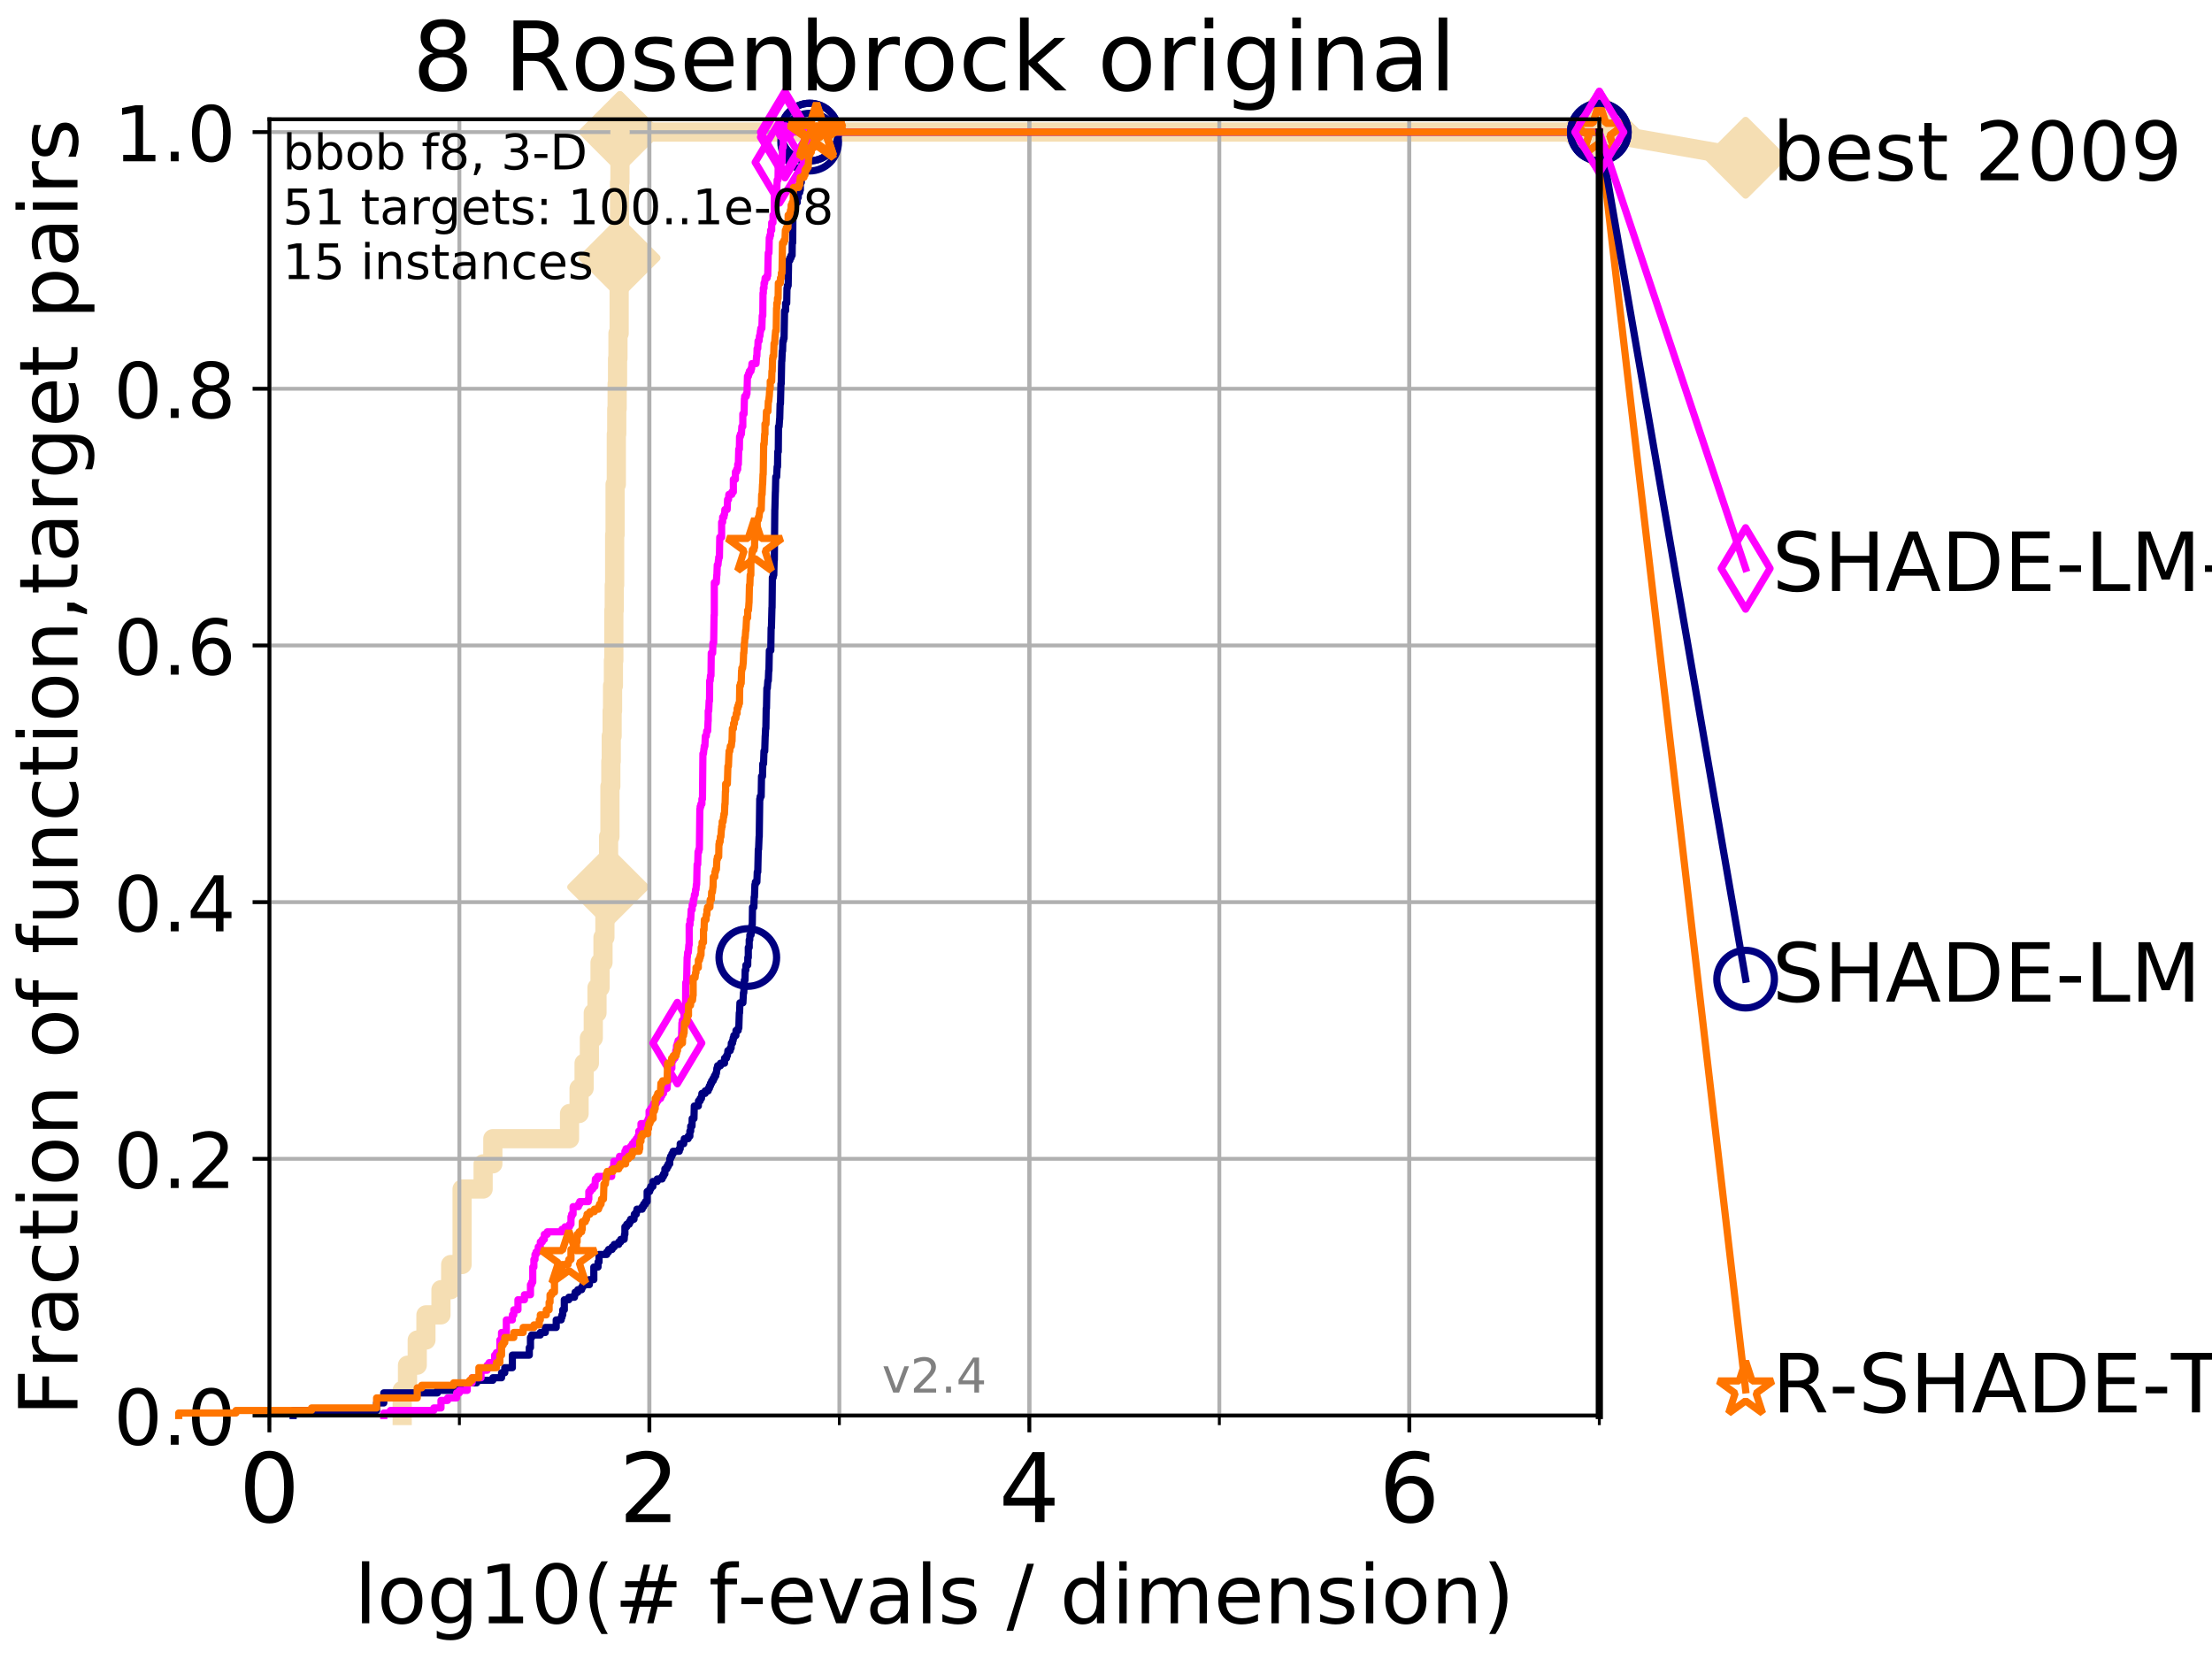 <?xml version="1.0" encoding="utf-8" standalone="no"?>
<!DOCTYPE svg PUBLIC "-//W3C//DTD SVG 1.1//EN"
  "http://www.w3.org/Graphics/SVG/1.1/DTD/svg11.dtd">
<!-- Created with matplotlib (http://matplotlib.org/) -->
<svg height="345.6pt" version="1.1" viewBox="0 0 460.8 345.6" width="460.8pt" xmlns="http://www.w3.org/2000/svg" xmlns:xlink="http://www.w3.org/1999/xlink">
 <defs>
  <style type="text/css">
*{stroke-linecap:butt;stroke-linejoin:round;}
  </style>
 </defs>
 <g id="figure_1">
  <g id="patch_1">
   <path d="M 0 345.6 
L 460.8 345.6 
L 460.8 0 
L 0 0 
z
" style="fill:#ffffff;"/>
  </g>
  <g id="axes_1">
   <g id="patch_2">
    <path d="M 56.12 294.88 
L 333.168 294.88 
L 333.168 24.84 
L 56.12 24.84 
z
" style="fill:#ffffff;"/>
   </g>
   <g id="line2d_1">
    <path d="M 83.784 294.88 
L 83.784 289.638 
L 84.893 289.638 
L 84.893 284.395 
L 86.918 284.395 
L 86.918 279.153 
L 88.729 279.153 
L 88.729 273.91 
L 91.863 273.91 
L 91.863 268.668 
L 93.887 268.668 
L 93.887 263.425 
L 96.262 263.425 
L 96.262 247.698 
L 100.643 247.698 
L 100.643 242.455 
L 102.668 242.455 
L 102.668 237.213 
L 118.645 237.213 
L 118.645 231.97 
L 120.636 231.97 
L 120.636 226.728 
L 121.678 226.728 
L 121.678 221.485 
L 122.78 221.485 
L 122.78 216.243 
L 123.59 216.243 
L 123.59 211 
L 124.364 211 
L 124.364 205.758 
L 125.001 205.758 
L 125.001 200.515 
L 125.615 200.515 
L 125.615 195.273 
L 126.012 195.273 
L 126.012 190.03 
L 126.4 190.03 
L 126.4 184.788 
L 126.686 184.788 
L 126.686 179.546 
L 126.78 179.546 
L 126.78 174.303 
L 127.06 174.303 
L 127.06 163.818 
L 127.244 163.818 
L 127.244 158.576 
L 127.335 158.576 
L 127.335 153.333 
L 127.516 153.333 
L 127.516 148.091 
L 127.606 148.091 
L 127.606 142.848 
L 127.784 142.848 
L 127.784 137.606 
L 127.872 137.606 
L 127.872 127.121 
L 127.96 127.121 
L 127.96 121.878 
L 128.047 121.878 
L 128.047 111.393 
L 128.134 111.393 
L 128.134 100.908 
L 128.393 100.908 
L 128.393 90.423 
L 128.478 90.423 
L 128.478 85.181 
L 128.563 85.181 
L 128.563 79.938 
L 128.648 79.938 
L 128.648 74.696 
L 128.732 74.696 
L 128.732 69.453 
L 128.981 69.453 
L 128.981 53.726 
L 129.064 53.726 
L 129.064 37.999 
L 129.146 37.999 
L 129.146 27.514 
L 333.168 27.514 
" style="fill:none;stroke:#f5deb3;stroke-linecap:square;stroke-width:4;"/>
   </g>
   <g id="line2d_2">
    <defs>
     <path d="M -0 7.778 
L 7.778 0 
L 0 -7.778 
L -7.778 -0 
z
" id="m5f8ccc6d3f" style="stroke:#f5deb3;stroke-linejoin:miter;stroke-width:1.5;"/>
    </defs>
    <g>
     <use style="fill:#f5deb3;stroke:#f5deb3;stroke-linejoin:miter;stroke-width:1.5;" x="126.686" xlink:href="#m5f8ccc6d3f" y="184.788"/>
     <use style="fill:#f5deb3;stroke:#f5deb3;stroke-linejoin:miter;stroke-width:1.5;" x="129.064" xlink:href="#m5f8ccc6d3f" y="53.726"/>
     <use style="fill:#f5deb3;stroke:#f5deb3;stroke-linejoin:miter;stroke-width:1.5;" x="129.146" xlink:href="#m5f8ccc6d3f" y="27.514"/>
     <use style="fill:#f5deb3;stroke:#f5deb3;stroke-linejoin:miter;stroke-width:1.5;" x="129.146" xlink:href="#m5f8ccc6d3f" y="27.514"/>
     <use style="fill:#f5deb3;stroke:#f5deb3;stroke-linejoin:miter;stroke-width:1.5;" x="333.168" xlink:href="#m5f8ccc6d3f" y="27.514"/>
    </g>
   </g>
   <g id="line2d_3">
    <path style="fill:none;stroke:#f5deb3;stroke-linecap:square;stroke-width:4;"/>
    <g/>
   </g>
   <g id="line2d_4">
    <path d="M 333.168 27.514 
L 363.643 32.861 
" style="fill:none;stroke:#f5deb3;stroke-linecap:square;stroke-width:4;"/>
    <g>
     <use style="fill:#f5deb3;stroke:#f5deb3;stroke-linejoin:miter;stroke-width:1.5;" x="333.168" xlink:href="#m5f8ccc6d3f" y="27.514"/>
     <use style="fill:#f5deb3;stroke:#f5deb3;stroke-linejoin:miter;stroke-width:1.5;" x="363.643" xlink:href="#m5f8ccc6d3f" y="32.861"/>
    </g>
   </g>
   <g id="matplotlib.axis_1">
    <g id="xtick_1">
     <g id="line2d_5">
      <path clip-path="url(#p4441cd3fce)" d="M 56.12 294.88 
L 56.12 24.84 
" style="fill:none;stroke:#b0b0b0;stroke-linecap:square;stroke-width:0.8;"/>
     </g>
     <g id="line2d_6">
      <defs>
       <path d="M 0 0 
L 0 3.5 
" id="m4754a1a1b0" style="stroke:#000000;stroke-width:0.8;"/>
      </defs>
      <g>
       <use style="stroke:#000000;stroke-width:0.8;" x="56.12" xlink:href="#m4754a1a1b0" y="294.88"/>
      </g>
     </g>
     <g id="text_1">
      <!-- 0 -->
      <defs>
       <path d="M 31.781 66.406 
Q 24.172 66.406 20.328 58.906 
Q 16.5 51.422 16.5 36.375 
Q 16.5 21.391 20.328 13.891 
Q 24.172 6.391 31.781 6.391 
Q 39.453 6.391 43.281 13.891 
Q 47.125 21.391 47.125 36.375 
Q 47.125 51.422 43.281 58.906 
Q 39.453 66.406 31.781 66.406 
z
M 31.781 74.219 
Q 44.047 74.219 50.516 64.516 
Q 56.984 54.828 56.984 36.375 
Q 56.984 17.969 50.516 8.266 
Q 44.047 -1.422 31.781 -1.422 
Q 19.531 -1.422 13.062 8.266 
Q 6.594 17.969 6.594 36.375 
Q 6.594 54.828 13.062 64.516 
Q 19.531 74.219 31.781 74.219 
z
" id="DejaVuSans-30"/>
      </defs>
      <g transform="translate(49.758 317.077)scale(0.2 -0.2)">
       <use xlink:href="#DejaVuSans-30"/>
      </g>
     </g>
    </g>
    <g id="xtick_2">
     <g id="line2d_7">
      <path clip-path="url(#p4441cd3fce)" d="M 135.277 294.88 
L 135.277 24.84 
" style="fill:none;stroke:#b0b0b0;stroke-linecap:square;stroke-width:0.8;"/>
     </g>
     <g id="line2d_8">
      <g>
       <use style="stroke:#000000;stroke-width:0.8;" x="135.277" xlink:href="#m4754a1a1b0" y="294.88"/>
      </g>
     </g>
     <g id="text_2">
      <!-- 2 -->
      <defs>
       <path d="M 19.188 8.297 
L 53.609 8.297 
L 53.609 0 
L 7.328 0 
L 7.328 8.297 
Q 12.938 14.109 22.625 23.891 
Q 32.328 33.688 34.812 36.531 
Q 39.547 41.844 41.422 45.531 
Q 43.312 49.219 43.312 52.781 
Q 43.312 58.594 39.234 62.25 
Q 35.156 65.922 28.609 65.922 
Q 23.969 65.922 18.812 64.312 
Q 13.672 62.703 7.812 59.422 
L 7.812 69.391 
Q 13.766 71.781 18.938 73 
Q 24.125 74.219 28.422 74.219 
Q 39.75 74.219 46.484 68.547 
Q 53.219 62.891 53.219 53.422 
Q 53.219 48.922 51.531 44.891 
Q 49.859 40.875 45.406 35.406 
Q 44.188 33.984 37.641 27.219 
Q 31.109 20.453 19.188 8.297 
z
" id="DejaVuSans-32"/>
      </defs>
      <g transform="translate(128.914 317.077)scale(0.2 -0.2)">
       <use xlink:href="#DejaVuSans-32"/>
      </g>
     </g>
    </g>
    <g id="xtick_3">
     <g id="line2d_9">
      <path clip-path="url(#p4441cd3fce)" d="M 214.433 294.88 
L 214.433 24.84 
" style="fill:none;stroke:#b0b0b0;stroke-linecap:square;stroke-width:0.8;"/>
     </g>
     <g id="line2d_10">
      <g>
       <use style="stroke:#000000;stroke-width:0.8;" x="214.433" xlink:href="#m4754a1a1b0" y="294.88"/>
      </g>
     </g>
     <g id="text_3">
      <!-- 4 -->
      <defs>
       <path d="M 37.797 64.312 
L 12.891 25.391 
L 37.797 25.391 
z
M 35.203 72.906 
L 47.609 72.906 
L 47.609 25.391 
L 58.016 25.391 
L 58.016 17.188 
L 47.609 17.188 
L 47.609 0 
L 37.797 0 
L 37.797 17.188 
L 4.891 17.188 
L 4.891 26.703 
z
" id="DejaVuSans-34"/>
      </defs>
      <g transform="translate(208.071 317.077)scale(0.2 -0.2)">
       <use xlink:href="#DejaVuSans-34"/>
      </g>
     </g>
    </g>
    <g id="xtick_4">
     <g id="line2d_11">
      <path clip-path="url(#p4441cd3fce)" d="M 293.59 294.88 
L 293.59 24.84 
" style="fill:none;stroke:#b0b0b0;stroke-linecap:square;stroke-width:0.8;"/>
     </g>
     <g id="line2d_12">
      <g>
       <use style="stroke:#000000;stroke-width:0.8;" x="293.59" xlink:href="#m4754a1a1b0" y="294.88"/>
      </g>
     </g>
     <g id="text_4">
      <!-- 6 -->
      <defs>
       <path d="M 33.016 40.375 
Q 26.375 40.375 22.484 35.828 
Q 18.609 31.297 18.609 23.391 
Q 18.609 15.531 22.484 10.953 
Q 26.375 6.391 33.016 6.391 
Q 39.656 6.391 43.531 10.953 
Q 47.406 15.531 47.406 23.391 
Q 47.406 31.297 43.531 35.828 
Q 39.656 40.375 33.016 40.375 
z
M 52.594 71.297 
L 52.594 62.312 
Q 48.875 64.062 45.094 64.984 
Q 41.312 65.922 37.594 65.922 
Q 27.828 65.922 22.672 59.328 
Q 17.531 52.734 16.797 39.406 
Q 19.672 43.656 24.016 45.922 
Q 28.375 48.188 33.594 48.188 
Q 44.578 48.188 50.953 41.516 
Q 57.328 34.859 57.328 23.391 
Q 57.328 12.156 50.688 5.359 
Q 44.047 -1.422 33.016 -1.422 
Q 20.359 -1.422 13.672 8.266 
Q 6.984 17.969 6.984 36.375 
Q 6.984 53.656 15.188 63.938 
Q 23.391 74.219 37.203 74.219 
Q 40.922 74.219 44.703 73.484 
Q 48.484 72.75 52.594 71.297 
z
" id="DejaVuSans-36"/>
      </defs>
      <g transform="translate(287.227 317.077)scale(0.2 -0.2)">
       <use xlink:href="#DejaVuSans-36"/>
      </g>
     </g>
    </g>
    <g id="xtick_5">
     <g id="line2d_13">
      <path clip-path="url(#p4441cd3fce)" d="M 56.12 294.88 
L 56.12 24.84 
" style="fill:none;stroke:#b0b0b0;stroke-linecap:square;stroke-width:0.8;"/>
     </g>
     <g id="line2d_14">
      <defs>
       <path d="M 0 0 
L 0 2 
" id="mb291c8a1b4" style="stroke:#000000;stroke-width:0.6;"/>
      </defs>
      <g>
       <use style="stroke:#000000;stroke-width:0.6;" x="56.12" xlink:href="#mb291c8a1b4" y="294.88"/>
      </g>
     </g>
    </g>
    <g id="xtick_6">
     <g id="line2d_15">
      <path clip-path="url(#p4441cd3fce)" d="M 95.698 294.88 
L 95.698 24.84 
" style="fill:none;stroke:#b0b0b0;stroke-linecap:square;stroke-width:0.8;"/>
     </g>
     <g id="line2d_16">
      <g>
       <use style="stroke:#000000;stroke-width:0.6;" x="95.698" xlink:href="#mb291c8a1b4" y="294.88"/>
      </g>
     </g>
    </g>
    <g id="xtick_7">
     <g id="line2d_17">
      <path clip-path="url(#p4441cd3fce)" d="M 135.277 294.88 
L 135.277 24.84 
" style="fill:none;stroke:#b0b0b0;stroke-linecap:square;stroke-width:0.8;"/>
     </g>
     <g id="line2d_18">
      <g>
       <use style="stroke:#000000;stroke-width:0.6;" x="135.277" xlink:href="#mb291c8a1b4" y="294.88"/>
      </g>
     </g>
    </g>
    <g id="xtick_8">
     <g id="line2d_19">
      <path clip-path="url(#p4441cd3fce)" d="M 174.855 294.88 
L 174.855 24.84 
" style="fill:none;stroke:#b0b0b0;stroke-linecap:square;stroke-width:0.8;"/>
     </g>
     <g id="line2d_20">
      <g>
       <use style="stroke:#000000;stroke-width:0.6;" x="174.855" xlink:href="#mb291c8a1b4" y="294.88"/>
      </g>
     </g>
    </g>
    <g id="xtick_9">
     <g id="line2d_21">
      <path clip-path="url(#p4441cd3fce)" d="M 214.433 294.88 
L 214.433 24.84 
" style="fill:none;stroke:#b0b0b0;stroke-linecap:square;stroke-width:0.8;"/>
     </g>
     <g id="line2d_22">
      <g>
       <use style="stroke:#000000;stroke-width:0.6;" x="214.433" xlink:href="#mb291c8a1b4" y="294.88"/>
      </g>
     </g>
    </g>
    <g id="xtick_10">
     <g id="line2d_23">
      <path clip-path="url(#p4441cd3fce)" d="M 254.011 294.88 
L 254.011 24.84 
" style="fill:none;stroke:#b0b0b0;stroke-linecap:square;stroke-width:0.8;"/>
     </g>
     <g id="line2d_24">
      <g>
       <use style="stroke:#000000;stroke-width:0.6;" x="254.011" xlink:href="#mb291c8a1b4" y="294.88"/>
      </g>
     </g>
    </g>
    <g id="xtick_11">
     <g id="line2d_25">
      <path clip-path="url(#p4441cd3fce)" d="M 293.59 294.88 
L 293.59 24.84 
" style="fill:none;stroke:#b0b0b0;stroke-linecap:square;stroke-width:0.8;"/>
     </g>
     <g id="line2d_26">
      <g>
       <use style="stroke:#000000;stroke-width:0.6;" x="293.59" xlink:href="#mb291c8a1b4" y="294.88"/>
      </g>
     </g>
    </g>
    <g id="xtick_12">
     <g id="line2d_27">
      <path clip-path="url(#p4441cd3fce)" d="M 333.168 294.88 
L 333.168 24.84 
" style="fill:none;stroke:#b0b0b0;stroke-linecap:square;stroke-width:0.8;"/>
     </g>
     <g id="line2d_28">
      <g>
       <use style="stroke:#000000;stroke-width:0.6;" x="333.168" xlink:href="#mb291c8a1b4" y="294.88"/>
      </g>
     </g>
    </g>
    <g id="text_5">
     <!-- log10(# f-evals / dimension) -->
     <defs>
      <path d="M 9.422 75.984 
L 18.406 75.984 
L 18.406 0 
L 9.422 0 
z
" id="DejaVuSans-6c"/>
      <path d="M 30.609 48.391 
Q 23.391 48.391 19.188 42.75 
Q 14.984 37.109 14.984 27.297 
Q 14.984 17.484 19.156 11.844 
Q 23.344 6.203 30.609 6.203 
Q 37.797 6.203 41.984 11.859 
Q 46.188 17.531 46.188 27.297 
Q 46.188 37.016 41.984 42.703 
Q 37.797 48.391 30.609 48.391 
z
M 30.609 56 
Q 42.328 56 49.016 48.375 
Q 55.719 40.766 55.719 27.297 
Q 55.719 13.875 49.016 6.219 
Q 42.328 -1.422 30.609 -1.422 
Q 18.844 -1.422 12.172 6.219 
Q 5.516 13.875 5.516 27.297 
Q 5.516 40.766 12.172 48.375 
Q 18.844 56 30.609 56 
z
" id="DejaVuSans-6f"/>
      <path d="M 45.406 27.984 
Q 45.406 37.75 41.375 43.109 
Q 37.359 48.484 30.078 48.484 
Q 22.859 48.484 18.828 43.109 
Q 14.797 37.75 14.797 27.984 
Q 14.797 18.266 18.828 12.891 
Q 22.859 7.516 30.078 7.516 
Q 37.359 7.516 41.375 12.891 
Q 45.406 18.266 45.406 27.984 
z
M 54.391 6.781 
Q 54.391 -7.172 48.188 -13.984 
Q 42 -20.797 29.203 -20.797 
Q 24.469 -20.797 20.266 -20.094 
Q 16.062 -19.391 12.109 -17.922 
L 12.109 -9.188 
Q 16.062 -11.328 19.922 -12.344 
Q 23.781 -13.375 27.781 -13.375 
Q 36.625 -13.375 41.016 -8.766 
Q 45.406 -4.156 45.406 5.172 
L 45.406 9.625 
Q 42.625 4.781 38.281 2.391 
Q 33.938 0 27.875 0 
Q 17.828 0 11.672 7.656 
Q 5.516 15.328 5.516 27.984 
Q 5.516 40.672 11.672 48.328 
Q 17.828 56 27.875 56 
Q 33.938 56 38.281 53.609 
Q 42.625 51.219 45.406 46.391 
L 45.406 54.688 
L 54.391 54.688 
z
" id="DejaVuSans-67"/>
      <path d="M 12.406 8.297 
L 28.516 8.297 
L 28.516 63.922 
L 10.984 60.406 
L 10.984 69.391 
L 28.422 72.906 
L 38.281 72.906 
L 38.281 8.297 
L 54.391 8.297 
L 54.391 0 
L 12.406 0 
z
" id="DejaVuSans-31"/>
      <path d="M 31 75.875 
Q 24.469 64.656 21.281 53.656 
Q 18.109 42.672 18.109 31.391 
Q 18.109 20.125 21.312 9.062 
Q 24.516 -2 31 -13.188 
L 23.188 -13.188 
Q 15.875 -1.703 12.234 9.375 
Q 8.594 20.453 8.594 31.391 
Q 8.594 42.281 12.203 53.312 
Q 15.828 64.359 23.188 75.875 
z
" id="DejaVuSans-28"/>
      <path d="M 51.125 44 
L 36.922 44 
L 32.812 27.688 
L 47.125 27.688 
z
M 43.797 71.781 
L 38.719 51.516 
L 52.984 51.516 
L 58.109 71.781 
L 65.922 71.781 
L 60.891 51.516 
L 76.125 51.516 
L 76.125 44 
L 58.984 44 
L 54.984 27.688 
L 70.516 27.688 
L 70.516 20.219 
L 53.078 20.219 
L 48 0 
L 40.188 0 
L 45.219 20.219 
L 30.906 20.219 
L 25.875 0 
L 18.016 0 
L 23.094 20.219 
L 7.719 20.219 
L 7.719 27.688 
L 24.906 27.688 
L 29 44 
L 13.281 44 
L 13.281 51.516 
L 30.906 51.516 
L 35.891 71.781 
z
" id="DejaVuSans-23"/>
      <path id="DejaVuSans-20"/>
      <path d="M 37.109 75.984 
L 37.109 68.5 
L 28.516 68.5 
Q 23.688 68.5 21.797 66.547 
Q 19.922 64.594 19.922 59.516 
L 19.922 54.688 
L 34.719 54.688 
L 34.719 47.703 
L 19.922 47.703 
L 19.922 0 
L 10.891 0 
L 10.891 47.703 
L 2.297 47.703 
L 2.297 54.688 
L 10.891 54.688 
L 10.891 58.5 
Q 10.891 67.625 15.141 71.797 
Q 19.391 75.984 28.609 75.984 
z
" id="DejaVuSans-66"/>
      <path d="M 4.891 31.391 
L 31.203 31.391 
L 31.203 23.391 
L 4.891 23.391 
z
" id="DejaVuSans-2d"/>
      <path d="M 56.203 29.594 
L 56.203 25.203 
L 14.891 25.203 
Q 15.484 15.922 20.484 11.062 
Q 25.484 6.203 34.422 6.203 
Q 39.594 6.203 44.453 7.469 
Q 49.312 8.734 54.109 11.281 
L 54.109 2.781 
Q 49.266 0.734 44.188 -0.344 
Q 39.109 -1.422 33.891 -1.422 
Q 20.797 -1.422 13.156 6.188 
Q 5.516 13.812 5.516 26.812 
Q 5.516 40.234 12.766 48.109 
Q 20.016 56 32.328 56 
Q 43.359 56 49.781 48.891 
Q 56.203 41.797 56.203 29.594 
z
M 47.219 32.234 
Q 47.125 39.594 43.094 43.984 
Q 39.062 48.391 32.422 48.391 
Q 24.906 48.391 20.391 44.141 
Q 15.875 39.891 15.188 32.172 
z
" id="DejaVuSans-65"/>
      <path d="M 2.984 54.688 
L 12.5 54.688 
L 29.594 8.797 
L 46.688 54.688 
L 56.203 54.688 
L 35.688 0 
L 23.484 0 
z
" id="DejaVuSans-76"/>
      <path d="M 34.281 27.484 
Q 23.391 27.484 19.188 25 
Q 14.984 22.516 14.984 16.5 
Q 14.984 11.719 18.141 8.906 
Q 21.297 6.109 26.703 6.109 
Q 34.188 6.109 38.703 11.406 
Q 43.219 16.703 43.219 25.484 
L 43.219 27.484 
z
M 52.203 31.203 
L 52.203 0 
L 43.219 0 
L 43.219 8.297 
Q 40.141 3.328 35.547 0.953 
Q 30.953 -1.422 24.312 -1.422 
Q 15.922 -1.422 10.953 3.297 
Q 6 8.016 6 15.922 
Q 6 25.141 12.172 29.828 
Q 18.359 34.516 30.609 34.516 
L 43.219 34.516 
L 43.219 35.406 
Q 43.219 41.609 39.141 45 
Q 35.062 48.391 27.688 48.391 
Q 23 48.391 18.547 47.266 
Q 14.109 46.141 10.016 43.891 
L 10.016 52.203 
Q 14.938 54.109 19.578 55.047 
Q 24.219 56 28.609 56 
Q 40.484 56 46.344 49.844 
Q 52.203 43.703 52.203 31.203 
z
" id="DejaVuSans-61"/>
      <path d="M 44.281 53.078 
L 44.281 44.578 
Q 40.484 46.531 36.375 47.5 
Q 32.281 48.484 27.875 48.484 
Q 21.188 48.484 17.844 46.438 
Q 14.5 44.391 14.5 40.281 
Q 14.5 37.156 16.891 35.375 
Q 19.281 33.594 26.516 31.984 
L 29.594 31.297 
Q 39.156 29.25 43.188 25.516 
Q 47.219 21.781 47.219 15.094 
Q 47.219 7.469 41.188 3.016 
Q 35.156 -1.422 24.609 -1.422 
Q 20.219 -1.422 15.453 -0.562 
Q 10.688 0.297 5.422 2 
L 5.422 11.281 
Q 10.406 8.688 15.234 7.391 
Q 20.062 6.109 24.812 6.109 
Q 31.156 6.109 34.562 8.281 
Q 37.984 10.453 37.984 14.406 
Q 37.984 18.062 35.516 20.016 
Q 33.062 21.969 24.703 23.781 
L 21.578 24.516 
Q 13.234 26.266 9.516 29.906 
Q 5.812 33.547 5.812 39.891 
Q 5.812 47.609 11.281 51.797 
Q 16.75 56 26.812 56 
Q 31.781 56 36.172 55.266 
Q 40.578 54.547 44.281 53.078 
z
" id="DejaVuSans-73"/>
      <path d="M 25.391 72.906 
L 33.688 72.906 
L 8.297 -9.281 
L 0 -9.281 
z
" id="DejaVuSans-2f"/>
      <path d="M 45.406 46.391 
L 45.406 75.984 
L 54.391 75.984 
L 54.391 0 
L 45.406 0 
L 45.406 8.203 
Q 42.578 3.328 38.25 0.953 
Q 33.938 -1.422 27.875 -1.422 
Q 17.969 -1.422 11.734 6.484 
Q 5.516 14.406 5.516 27.297 
Q 5.516 40.188 11.734 48.094 
Q 17.969 56 27.875 56 
Q 33.938 56 38.25 53.625 
Q 42.578 51.266 45.406 46.391 
z
M 14.797 27.297 
Q 14.797 17.391 18.875 11.75 
Q 22.953 6.109 30.078 6.109 
Q 37.203 6.109 41.297 11.75 
Q 45.406 17.391 45.406 27.297 
Q 45.406 37.203 41.297 42.844 
Q 37.203 48.484 30.078 48.484 
Q 22.953 48.484 18.875 42.844 
Q 14.797 37.203 14.797 27.297 
z
" id="DejaVuSans-64"/>
      <path d="M 9.422 54.688 
L 18.406 54.688 
L 18.406 0 
L 9.422 0 
z
M 9.422 75.984 
L 18.406 75.984 
L 18.406 64.594 
L 9.422 64.594 
z
" id="DejaVuSans-69"/>
      <path d="M 52 44.188 
Q 55.375 50.25 60.062 53.125 
Q 64.75 56 71.094 56 
Q 79.641 56 84.281 50.016 
Q 88.922 44.047 88.922 33.016 
L 88.922 0 
L 79.891 0 
L 79.891 32.719 
Q 79.891 40.578 77.094 44.375 
Q 74.312 48.188 68.609 48.188 
Q 61.625 48.188 57.562 43.547 
Q 53.516 38.922 53.516 30.906 
L 53.516 0 
L 44.484 0 
L 44.484 32.719 
Q 44.484 40.625 41.703 44.406 
Q 38.922 48.188 33.109 48.188 
Q 26.219 48.188 22.156 43.531 
Q 18.109 38.875 18.109 30.906 
L 18.109 0 
L 9.078 0 
L 9.078 54.688 
L 18.109 54.688 
L 18.109 46.188 
Q 21.188 51.219 25.484 53.609 
Q 29.781 56 35.688 56 
Q 41.656 56 45.828 52.969 
Q 50 49.953 52 44.188 
z
" id="DejaVuSans-6d"/>
      <path d="M 54.891 33.016 
L 54.891 0 
L 45.906 0 
L 45.906 32.719 
Q 45.906 40.484 42.875 44.328 
Q 39.844 48.188 33.797 48.188 
Q 26.516 48.188 22.312 43.547 
Q 18.109 38.922 18.109 30.906 
L 18.109 0 
L 9.078 0 
L 9.078 54.688 
L 18.109 54.688 
L 18.109 46.188 
Q 21.344 51.125 25.703 53.562 
Q 30.078 56 35.797 56 
Q 45.219 56 50.047 50.172 
Q 54.891 44.344 54.891 33.016 
z
" id="DejaVuSans-6e"/>
      <path d="M 8.016 75.875 
L 15.828 75.875 
Q 23.141 64.359 26.781 53.312 
Q 30.422 42.281 30.422 31.391 
Q 30.422 20.453 26.781 9.375 
Q 23.141 -1.703 15.828 -13.188 
L 8.016 -13.188 
Q 14.5 -2 17.703 9.062 
Q 20.906 20.125 20.906 31.391 
Q 20.906 42.672 17.703 53.656 
Q 14.5 64.656 8.016 75.875 
z
" id="DejaVuSans-29"/>
     </defs>
     <g transform="translate(73.803 338.154)scale(0.17 -0.17)">
      <use xlink:href="#DejaVuSans-6c"/>
      <use x="27.783" xlink:href="#DejaVuSans-6f"/>
      <use x="88.965" xlink:href="#DejaVuSans-67"/>
      <use x="152.441" xlink:href="#DejaVuSans-31"/>
      <use x="216.064" xlink:href="#DejaVuSans-30"/>
      <use x="279.688" xlink:href="#DejaVuSans-28"/>
      <use x="318.701" xlink:href="#DejaVuSans-23"/>
      <use x="402.49" xlink:href="#DejaVuSans-20"/>
      <use x="434.277" xlink:href="#DejaVuSans-66"/>
      <use x="469.404" xlink:href="#DejaVuSans-2d"/>
      <use x="505.488" xlink:href="#DejaVuSans-65"/>
      <use x="567.012" xlink:href="#DejaVuSans-76"/>
      <use x="626.191" xlink:href="#DejaVuSans-61"/>
      <use x="687.471" xlink:href="#DejaVuSans-6c"/>
      <use x="715.254" xlink:href="#DejaVuSans-73"/>
      <use x="767.354" xlink:href="#DejaVuSans-20"/>
      <use x="799.141" xlink:href="#DejaVuSans-2f"/>
      <use x="832.832" xlink:href="#DejaVuSans-20"/>
      <use x="864.619" xlink:href="#DejaVuSans-64"/>
      <use x="928.096" xlink:href="#DejaVuSans-69"/>
      <use x="955.879" xlink:href="#DejaVuSans-6d"/>
      <use x="1053.291" xlink:href="#DejaVuSans-65"/>
      <use x="1114.814" xlink:href="#DejaVuSans-6e"/>
      <use x="1178.193" xlink:href="#DejaVuSans-73"/>
      <use x="1230.293" xlink:href="#DejaVuSans-69"/>
      <use x="1258.076" xlink:href="#DejaVuSans-6f"/>
      <use x="1319.258" xlink:href="#DejaVuSans-6e"/>
      <use x="1382.637" xlink:href="#DejaVuSans-29"/>
     </g>
    </g>
   </g>
   <g id="matplotlib.axis_2">
    <g id="ytick_1">
     <g id="line2d_29">
      <path clip-path="url(#p4441cd3fce)" d="M 56.12 294.88 
L 333.168 294.88 
" style="fill:none;stroke:#b0b0b0;stroke-linecap:square;stroke-width:0.8;"/>
     </g>
     <g id="line2d_30">
      <defs>
       <path d="M 0 0 
L -3.5 0 
" id="m4a1430582a" style="stroke:#000000;stroke-width:0.8;"/>
      </defs>
      <g>
       <use style="stroke:#000000;stroke-width:0.8;" x="56.12" xlink:href="#m4a1430582a" y="294.88"/>
      </g>
     </g>
     <g id="text_6">
      <!-- 0.0 -->
      <defs>
       <path d="M 10.688 12.406 
L 21 12.406 
L 21 0 
L 10.688 0 
z
" id="DejaVuSans-2e"/>
      </defs>
      <g transform="translate(23.675 300.959)scale(0.16 -0.16)">
       <use xlink:href="#DejaVuSans-30"/>
       <use x="63.623" xlink:href="#DejaVuSans-2e"/>
       <use x="95.41" xlink:href="#DejaVuSans-30"/>
      </g>
     </g>
    </g>
    <g id="ytick_2">
     <g id="line2d_31">
      <path clip-path="url(#p4441cd3fce)" d="M 56.12 241.407 
L 333.168 241.407 
" style="fill:none;stroke:#b0b0b0;stroke-linecap:square;stroke-width:0.8;"/>
     </g>
     <g id="line2d_32">
      <g>
       <use style="stroke:#000000;stroke-width:0.8;" x="56.12" xlink:href="#m4a1430582a" y="241.407"/>
      </g>
     </g>
     <g id="text_7">
      <!-- 0.2 -->
      <g transform="translate(23.675 247.485)scale(0.16 -0.16)">
       <use xlink:href="#DejaVuSans-30"/>
       <use x="63.623" xlink:href="#DejaVuSans-2e"/>
       <use x="95.41" xlink:href="#DejaVuSans-32"/>
      </g>
     </g>
    </g>
    <g id="ytick_3">
     <g id="line2d_33">
      <path clip-path="url(#p4441cd3fce)" d="M 56.12 187.933 
L 333.168 187.933 
" style="fill:none;stroke:#b0b0b0;stroke-linecap:square;stroke-width:0.8;"/>
     </g>
     <g id="line2d_34">
      <g>
       <use style="stroke:#000000;stroke-width:0.8;" x="56.12" xlink:href="#m4a1430582a" y="187.933"/>
      </g>
     </g>
     <g id="text_8">
      <!-- 0.4 -->
      <g transform="translate(23.675 194.012)scale(0.16 -0.16)">
       <use xlink:href="#DejaVuSans-30"/>
       <use x="63.623" xlink:href="#DejaVuSans-2e"/>
       <use x="95.41" xlink:href="#DejaVuSans-34"/>
      </g>
     </g>
    </g>
    <g id="ytick_4">
     <g id="line2d_35">
      <path clip-path="url(#p4441cd3fce)" d="M 56.12 134.46 
L 333.168 134.46 
" style="fill:none;stroke:#b0b0b0;stroke-linecap:square;stroke-width:0.8;"/>
     </g>
     <g id="line2d_36">
      <g>
       <use style="stroke:#000000;stroke-width:0.8;" x="56.12" xlink:href="#m4a1430582a" y="134.46"/>
      </g>
     </g>
     <g id="text_9">
      <!-- 0.6 -->
      <g transform="translate(23.675 140.539)scale(0.16 -0.16)">
       <use xlink:href="#DejaVuSans-30"/>
       <use x="63.623" xlink:href="#DejaVuSans-2e"/>
       <use x="95.41" xlink:href="#DejaVuSans-36"/>
      </g>
     </g>
    </g>
    <g id="ytick_5">
     <g id="line2d_37">
      <path clip-path="url(#p4441cd3fce)" d="M 56.12 80.987 
L 333.168 80.987 
" style="fill:none;stroke:#b0b0b0;stroke-linecap:square;stroke-width:0.8;"/>
     </g>
     <g id="line2d_38">
      <g>
       <use style="stroke:#000000;stroke-width:0.8;" x="56.12" xlink:href="#m4a1430582a" y="80.987"/>
      </g>
     </g>
     <g id="text_10">
      <!-- 0.8 -->
      <defs>
       <path d="M 31.781 34.625 
Q 24.75 34.625 20.719 30.859 
Q 16.703 27.094 16.703 20.516 
Q 16.703 13.922 20.719 10.156 
Q 24.75 6.391 31.781 6.391 
Q 38.812 6.391 42.859 10.172 
Q 46.922 13.969 46.922 20.516 
Q 46.922 27.094 42.891 30.859 
Q 38.875 34.625 31.781 34.625 
z
M 21.922 38.812 
Q 15.578 40.375 12.031 44.719 
Q 8.5 49.078 8.5 55.328 
Q 8.5 64.062 14.719 69.141 
Q 20.953 74.219 31.781 74.219 
Q 42.672 74.219 48.875 69.141 
Q 55.078 64.062 55.078 55.328 
Q 55.078 49.078 51.531 44.719 
Q 48 40.375 41.703 38.812 
Q 48.828 37.156 52.797 32.312 
Q 56.781 27.484 56.781 20.516 
Q 56.781 9.906 50.312 4.234 
Q 43.844 -1.422 31.781 -1.422 
Q 19.734 -1.422 13.25 4.234 
Q 6.781 9.906 6.781 20.516 
Q 6.781 27.484 10.781 32.312 
Q 14.797 37.156 21.922 38.812 
z
M 18.312 54.391 
Q 18.312 48.734 21.844 45.562 
Q 25.391 42.391 31.781 42.391 
Q 38.141 42.391 41.719 45.562 
Q 45.312 48.734 45.312 54.391 
Q 45.312 60.062 41.719 63.234 
Q 38.141 66.406 31.781 66.406 
Q 25.391 66.406 21.844 63.234 
Q 18.312 60.062 18.312 54.391 
z
" id="DejaVuSans-38"/>
      </defs>
      <g transform="translate(23.675 87.066)scale(0.16 -0.16)">
       <use xlink:href="#DejaVuSans-30"/>
       <use x="63.623" xlink:href="#DejaVuSans-2e"/>
       <use x="95.41" xlink:href="#DejaVuSans-38"/>
      </g>
     </g>
    </g>
    <g id="ytick_6">
     <g id="line2d_39">
      <path clip-path="url(#p4441cd3fce)" d="M 56.12 27.514 
L 333.168 27.514 
" style="fill:none;stroke:#b0b0b0;stroke-linecap:square;stroke-width:0.8;"/>
     </g>
     <g id="line2d_40">
      <g>
       <use style="stroke:#000000;stroke-width:0.8;" x="56.12" xlink:href="#m4a1430582a" y="27.514"/>
      </g>
     </g>
     <g id="text_11">
      <!-- 1.0 -->
      <g transform="translate(23.675 33.592)scale(0.16 -0.16)">
       <use xlink:href="#DejaVuSans-31"/>
       <use x="63.623" xlink:href="#DejaVuSans-2e"/>
       <use x="95.41" xlink:href="#DejaVuSans-30"/>
      </g>
     </g>
    </g>
    <g id="text_12">
     <!-- Fraction of function,target pairs -->
     <defs>
      <path d="M 9.812 72.906 
L 51.703 72.906 
L 51.703 64.594 
L 19.672 64.594 
L 19.672 43.109 
L 48.578 43.109 
L 48.578 34.812 
L 19.672 34.812 
L 19.672 0 
L 9.812 0 
z
" id="DejaVuSans-46"/>
      <path d="M 41.109 46.297 
Q 39.594 47.172 37.812 47.578 
Q 36.031 48 33.891 48 
Q 26.266 48 22.188 43.047 
Q 18.109 38.094 18.109 28.812 
L 18.109 0 
L 9.078 0 
L 9.078 54.688 
L 18.109 54.688 
L 18.109 46.188 
Q 20.953 51.172 25.484 53.578 
Q 30.031 56 36.531 56 
Q 37.453 56 38.578 55.875 
Q 39.703 55.766 41.062 55.516 
z
" id="DejaVuSans-72"/>
      <path d="M 48.781 52.594 
L 48.781 44.188 
Q 44.969 46.297 41.141 47.344 
Q 37.312 48.391 33.406 48.391 
Q 24.656 48.391 19.812 42.844 
Q 14.984 37.312 14.984 27.297 
Q 14.984 17.281 19.812 11.734 
Q 24.656 6.203 33.406 6.203 
Q 37.312 6.203 41.141 7.25 
Q 44.969 8.297 48.781 10.406 
L 48.781 2.094 
Q 45.016 0.344 40.984 -0.531 
Q 36.969 -1.422 32.422 -1.422 
Q 20.062 -1.422 12.781 6.344 
Q 5.516 14.109 5.516 27.297 
Q 5.516 40.672 12.859 48.328 
Q 20.219 56 33.016 56 
Q 37.156 56 41.109 55.141 
Q 45.062 54.297 48.781 52.594 
z
" id="DejaVuSans-63"/>
      <path d="M 18.312 70.219 
L 18.312 54.688 
L 36.812 54.688 
L 36.812 47.703 
L 18.312 47.703 
L 18.312 18.016 
Q 18.312 11.328 20.141 9.422 
Q 21.969 7.516 27.594 7.516 
L 36.812 7.516 
L 36.812 0 
L 27.594 0 
Q 17.188 0 13.234 3.875 
Q 9.281 7.766 9.281 18.016 
L 9.281 47.703 
L 2.688 47.703 
L 2.688 54.688 
L 9.281 54.688 
L 9.281 70.219 
z
" id="DejaVuSans-74"/>
      <path d="M 8.5 21.578 
L 8.5 54.688 
L 17.484 54.688 
L 17.484 21.922 
Q 17.484 14.156 20.5 10.266 
Q 23.531 6.391 29.594 6.391 
Q 36.859 6.391 41.078 11.031 
Q 45.312 15.672 45.312 23.688 
L 45.312 54.688 
L 54.297 54.688 
L 54.297 0 
L 45.312 0 
L 45.312 8.406 
Q 42.047 3.422 37.719 1 
Q 33.406 -1.422 27.688 -1.422 
Q 18.266 -1.422 13.375 4.438 
Q 8.5 10.297 8.5 21.578 
z
M 31.109 56 
z
" id="DejaVuSans-75"/>
      <path d="M 11.719 12.406 
L 22.016 12.406 
L 22.016 4 
L 14.016 -11.625 
L 7.719 -11.625 
L 11.719 4 
z
" id="DejaVuSans-2c"/>
      <path d="M 18.109 8.203 
L 18.109 -20.797 
L 9.078 -20.797 
L 9.078 54.688 
L 18.109 54.688 
L 18.109 46.391 
Q 20.953 51.266 25.266 53.625 
Q 29.594 56 35.594 56 
Q 45.562 56 51.781 48.094 
Q 58.016 40.188 58.016 27.297 
Q 58.016 14.406 51.781 6.484 
Q 45.562 -1.422 35.594 -1.422 
Q 29.594 -1.422 25.266 0.953 
Q 20.953 3.328 18.109 8.203 
z
M 48.688 27.297 
Q 48.688 37.203 44.609 42.844 
Q 40.531 48.484 33.406 48.484 
Q 26.266 48.484 22.188 42.844 
Q 18.109 37.203 18.109 27.297 
Q 18.109 17.391 22.188 11.75 
Q 26.266 6.109 33.406 6.109 
Q 40.531 6.109 44.609 11.75 
Q 48.688 17.391 48.688 27.297 
z
" id="DejaVuSans-70"/>
     </defs>
     <g transform="translate(16.14 294.999)rotate(-90)scale(0.17 -0.17)">
      <use xlink:href="#DejaVuSans-46"/>
      <use x="57.41" xlink:href="#DejaVuSans-72"/>
      <use x="98.523" xlink:href="#DejaVuSans-61"/>
      <use x="159.803" xlink:href="#DejaVuSans-63"/>
      <use x="214.783" xlink:href="#DejaVuSans-74"/>
      <use x="253.992" xlink:href="#DejaVuSans-69"/>
      <use x="281.775" xlink:href="#DejaVuSans-6f"/>
      <use x="342.957" xlink:href="#DejaVuSans-6e"/>
      <use x="406.336" xlink:href="#DejaVuSans-20"/>
      <use x="438.123" xlink:href="#DejaVuSans-6f"/>
      <use x="499.305" xlink:href="#DejaVuSans-66"/>
      <use x="534.51" xlink:href="#DejaVuSans-20"/>
      <use x="566.297" xlink:href="#DejaVuSans-66"/>
      <use x="601.502" xlink:href="#DejaVuSans-75"/>
      <use x="664.881" xlink:href="#DejaVuSans-6e"/>
      <use x="728.26" xlink:href="#DejaVuSans-63"/>
      <use x="783.24" xlink:href="#DejaVuSans-74"/>
      <use x="822.449" xlink:href="#DejaVuSans-69"/>
      <use x="850.232" xlink:href="#DejaVuSans-6f"/>
      <use x="911.414" xlink:href="#DejaVuSans-6e"/>
      <use x="974.793" xlink:href="#DejaVuSans-2c"/>
      <use x="1006.58" xlink:href="#DejaVuSans-74"/>
      <use x="1045.789" xlink:href="#DejaVuSans-61"/>
      <use x="1107.068" xlink:href="#DejaVuSans-72"/>
      <use x="1148.166" xlink:href="#DejaVuSans-67"/>
      <use x="1211.643" xlink:href="#DejaVuSans-65"/>
      <use x="1273.166" xlink:href="#DejaVuSans-74"/>
      <use x="1312.375" xlink:href="#DejaVuSans-20"/>
      <use x="1344.162" xlink:href="#DejaVuSans-70"/>
      <use x="1407.639" xlink:href="#DejaVuSans-61"/>
      <use x="1468.918" xlink:href="#DejaVuSans-69"/>
      <use x="1496.701" xlink:href="#DejaVuSans-72"/>
      <use x="1537.814" xlink:href="#DejaVuSans-73"/>
     </g>
    </g>
   </g>
   <g id="line2d_41">
    <defs>
     <path d="M 0 1.5 
C 0.398 1.5 0.779 1.342 1.061 1.061 
C 1.342 0.779 1.5 0.398 1.5 0 
C 1.5 -0.398 1.342 -0.779 1.061 -1.061 
C 0.779 -1.342 0.398 -1.5 0 -1.5 
C -0.398 -1.5 -0.779 -1.342 -1.061 -1.061 
C -1.342 -0.779 -1.5 -0.398 -1.5 0 
C -1.5 0.398 -1.342 0.779 -1.061 1.061 
C -0.779 1.342 -0.398 1.5 0 1.5 
z
" id="mfa21c68258" style="stroke:#f5deb3;"/>
    </defs>
    <g>
     <use style="fill:#f5deb3;stroke:#f5deb3;" x="129.146" xlink:href="#mfa21c68258" y="27.514"/>
     <use style="fill:#f5deb3;stroke:#f5deb3;" x="129.146" xlink:href="#mfa21c68258" y="27.514"/>
    </g>
   </g>
   <g id="line2d_42">
    <defs>
     <path d="M 0 1.5 
C 0.398 1.5 0.779 1.342 1.061 1.061 
C 1.342 0.779 1.5 0.398 1.5 0 
C 1.5 -0.398 1.342 -0.779 1.061 -1.061 
C 0.779 -1.342 0.398 -1.5 0 -1.5 
C -0.398 -1.5 -0.779 -1.342 -1.061 -1.061 
C -1.342 -0.779 -1.5 -0.398 -1.5 0 
C -1.5 0.398 -1.342 0.779 -1.061 1.061 
C -0.779 1.342 -0.398 1.5 0 1.5 
z
" id="mc199f877f2" style="stroke:#000080;"/>
    </defs>
    <g>
     <use style="fill:#000080;stroke:#000080;" x="168.667" xlink:href="#mc199f877f2" y="27.514"/>
     <use style="fill:#000080;stroke:#000080;" x="168.667" xlink:href="#mc199f877f2" y="27.514"/>
    </g>
   </g>
   <g id="line2d_43">
    <path d="M 61.065 294.88 
L 61.065 293.832 
L 78.453 293.832 
L 78.453 292.259 
L 79.949 292.259 
L 79.949 290.162 
L 91.131 290.162 
L 91.131 289.638 
L 95.116 289.638 
L 95.116 288.589 
L 97.337 288.589 
L 97.337 288.065 
L 99.303 288.065 
L 99.303 287.541 
L 102.668 287.541 
L 102.668 287.016 
L 104.479 287.016 
L 104.479 285.968 
L 105.153 285.968 
L 105.153 284.919 
L 106.731 284.919 
L 106.731 282.298 
L 110.262 282.298 
L 110.262 280.725 
L 110.506 280.725 
L 110.506 278.628 
L 110.746 278.628 
L 110.746 278.104 
L 112.557 278.104 
L 112.557 277.58 
L 113.599 277.58 
L 113.599 276.531 
L 115.869 276.531 
L 115.869 274.959 
L 116.901 274.959 
L 116.901 274.434 
L 117.067 274.434 
L 117.067 273.91 
L 117.232 273.91 
L 117.232 272.862 
L 117.556 272.862 
L 117.556 270.765 
L 118.494 270.765 
L 118.494 270.24 
L 119.669 270.24 
L 119.669 269.716 
L 119.811 269.716 
L 119.811 269.192 
L 120.365 269.192 
L 120.365 268.668 
L 121.165 268.668 
L 121.165 268.143 
L 121.424 268.143 
L 121.424 267.619 
L 122.78 267.619 
L 122.78 266.571 
L 123.703 266.571 
L 123.703 263.949 
L 124.579 263.949 
L 124.579 262.901 
L 124.791 262.901 
L 124.791 261.328 
L 126.4 261.328 
L 126.4 260.804 
L 126.78 260.804 
L 126.78 260.28 
L 127.516 260.28 
L 127.516 259.755 
L 127.96 259.755 
L 127.96 259.231 
L 128.898 259.231 
L 128.898 258.707 
L 129.309 258.707 
L 129.309 258.183 
L 130.023 258.183 
L 130.101 257.134 
L 130.178 257.134 
L 130.178 255.561 
L 130.559 255.561 
L 130.559 255.037 
L 131.079 255.037 
L 131.079 254.513 
L 131.369 254.513 
L 131.369 253.989 
L 132.074 253.989 
L 132.143 252.94 
L 132.55 252.94 
L 132.55 252.416 
L 132.684 252.416 
L 132.684 251.892 
L 133.781 251.892 
L 133.781 251.367 
L 134.091 251.367 
L 134.091 250.843 
L 134.455 250.843 
L 134.455 250.319 
L 134.812 250.319 
L 134.812 248.222 
L 135.334 248.222 
L 135.334 247.698 
L 135.561 247.698 
L 135.561 247.173 
L 136.006 247.173 
L 136.006 246.125 
L 136.915 246.125 
L 136.915 245.601 
L 137.926 245.601 
L 137.926 245.076 
L 138.218 245.076 
L 138.218 244.552 
L 138.506 244.552 
L 138.506 243.504 
L 138.928 243.504 
L 138.928 242.979 
L 139.204 242.979 
L 139.204 242.455 
L 139.52 242.455 
L 139.52 241.407 
L 139.698 241.407 
L 139.698 240.882 
L 139.962 240.882 
L 139.962 240.358 
L 140.221 240.358 
L 140.221 239.834 
L 141.504 239.834 
L 141.504 239.31 
L 141.703 239.31 
L 141.703 238.261 
L 142.436 238.261 
L 142.436 237.737 
L 142.549 237.737 
L 142.549 237.213 
L 143.355 237.213 
L 143.355 236.689 
L 143.71 236.689 
L 143.71 235.64 
L 143.884 235.64 
L 143.884 234.592 
L 144.16 234.592 
L 144.194 233.019 
L 144.565 233.019 
L 144.632 230.398 
L 145.475 230.398 
L 145.507 229.349 
L 145.851 229.349 
L 145.851 228.825 
L 146.127 228.825 
L 146.218 227.776 
L 146.902 227.776 
L 146.902 227.252 
L 147.531 227.252 
L 147.531 226.728 
L 147.782 226.728 
L 147.782 226.204 
L 148.002 226.204 
L 148.002 225.679 
L 148.246 225.679 
L 148.246 225.155 
L 148.567 225.155 
L 148.567 224.631 
L 148.829 224.631 
L 148.829 224.107 
L 149.113 224.107 
L 149.113 223.582 
L 149.241 223.582 
L 149.342 222.534 
L 149.493 222.534 
L 149.493 222.01 
L 150.084 222.01 
L 150.084 221.485 
L 150.934 221.485 
L 150.934 220.437 
L 151.344 220.437 
L 151.344 219.913 
L 151.523 219.913 
L 151.634 218.864 
L 152.114 218.864 
L 152.114 218.34 
L 152.307 218.34 
L 152.349 217.291 
L 152.602 217.291 
L 152.602 216.767 
L 152.727 216.767 
L 152.727 216.243 
L 152.872 216.243 
L 152.872 215.719 
L 153.299 215.719 
L 153.319 214.67 
L 153.774 214.67 
L 153.774 214.146 
L 153.91 214.146 
L 154.007 211 
L 154.064 211 
L 154.141 208.903 
L 154.761 208.903 
L 154.871 206.806 
L 154.944 206.806 
L 155.053 204.185 
L 155.198 204.185 
L 155.234 202.088 
L 155.377 202.088 
L 155.394 201.04 
L 155.764 201.04 
L 155.781 199.467 
L 155.885 199.467 
L 155.885 197.37 
L 156.074 197.37 
L 156.074 195.797 
L 156.193 195.797 
L 156.21 194.749 
L 156.463 194.749 
L 156.463 194.224 
L 156.579 194.224 
L 156.645 192.652 
L 156.711 192.652 
L 156.761 188.982 
L 157.054 188.982 
L 157.102 186.885 
L 157.166 186.885 
L 157.262 184.264 
L 157.358 184.264 
L 157.358 183.739 
L 157.672 183.739 
L 157.75 181.642 
L 157.858 181.642 
L 157.965 176.924 
L 158.026 176.924 
L 158.133 174.303 
L 158.163 174.303 
L 158.269 166.439 
L 158.359 166.439 
L 158.359 165.915 
L 158.567 165.915 
L 158.64 161.721 
L 158.845 161.721 
L 158.903 159.1 
L 159.062 159.1 
L 159.148 156.479 
L 159.304 156.479 
L 159.403 153.333 
L 159.417 153.333 
L 159.488 151.76 
L 159.543 151.76 
L 159.613 147.566 
L 159.669 147.566 
L 159.752 143.372 
L 159.848 143.372 
L 159.957 141.8 
L 160.052 141.8 
L 160.134 139.703 
L 160.188 139.703 
L 160.268 135.509 
L 160.573 135.509 
L 160.639 130.79 
L 160.704 130.79 
L 160.808 126.596 
L 160.834 126.596 
L 160.899 120.306 
L 161.066 120.306 
L 161.066 119.781 
L 161.193 119.781 
L 161.269 116.636 
L 161.307 116.636 
L 161.407 106.151 
L 161.42 106.151 
L 161.52 102.481 
L 161.532 102.481 
L 161.607 99.336 
L 161.792 99.336 
L 161.889 97.239 
L 161.974 97.239 
L 162.023 94.093 
L 162.131 94.093 
L 162.179 88.851 
L 162.299 88.851 
L 162.405 87.278 
L 162.429 87.278 
L 162.511 84.132 
L 162.582 84.132 
L 162.687 79.938 
L 162.745 79.938 
L 162.837 75.22 
L 162.872 75.22 
L 162.964 73.123 
L 163.021 73.123 
L 163.089 71.026 
L 163.213 71.026 
L 163.213 70.502 
L 163.337 70.502 
L 163.438 64.735 
L 163.648 64.735 
L 163.659 63.163 
L 163.888 63.163 
L 163.942 60.017 
L 164.018 60.017 
L 164.018 59.493 
L 164.189 59.493 
L 164.285 54.25 
L 164.548 54.25 
L 164.548 53.726 
L 164.786 53.726 
L 164.786 53.202 
L 165.011 53.202 
L 165.041 50.581 
L 165.132 50.581 
L 165.173 45.338 
L 165.293 45.338 
L 165.293 43.765 
L 165.492 43.765 
L 165.492 42.193 
L 166.084 42.193 
L 166.084 41.144 
L 166.293 41.144 
L 166.293 40.096 
L 166.601 40.096 
L 166.601 39.571 
L 166.73 39.571 
L 166.73 37.999 
L 166.931 37.999 
L 166.931 34.853 
L 167.076 34.853 
L 167.076 31.708 
L 167.237 31.708 
L 167.237 31.183 
L 167.459 31.183 
L 167.459 30.659 
L 168.031 30.659 
L 168.031 29.611 
L 168.667 29.611 
L 168.667 27.514 
L 333.168 27.514 
L 333.168 27.514 
" style="fill:none;stroke:#000080;stroke-linecap:square;stroke-width:1.5;"/>
   </g>
   <g id="line2d_44">
    <defs>
     <path d="M 0 6 
C 1.591 6 3.117 5.368 4.243 4.243 
C 5.368 3.117 6 1.591 6 0 
C 6 -1.591 5.368 -3.117 4.243 -4.243 
C 3.117 -5.368 1.591 -6 0 -6 
C -1.591 -6 -3.117 -5.368 -4.243 -4.243 
C -5.368 -3.117 -6 -1.591 -6 0 
C -6 1.591 -5.368 3.117 -4.243 4.243 
C -3.117 5.368 -1.591 6 0 6 
z
" id="m96642491ee" style="stroke:#000080;stroke-width:1.5;"/>
    </defs>
    <g>
     <use style="fill-opacity:0;stroke:#000080;stroke-width:1.5;" x="155.781" xlink:href="#m96642491ee" y="199.467"/>
     <use style="fill-opacity:0;stroke:#000080;stroke-width:1.5;" x="168.667" xlink:href="#m96642491ee" y="29.611"/>
     <use style="fill-opacity:0;stroke:#000080;stroke-width:1.5;" x="168.667" xlink:href="#m96642491ee" y="27.514"/>
     <use style="fill-opacity:0;stroke:#000080;stroke-width:1.5;" x="168.667" xlink:href="#m96642491ee" y="27.514"/>
     <use style="fill-opacity:0;stroke:#000080;stroke-width:1.5;" x="333.168" xlink:href="#m96642491ee" y="27.514"/>
    </g>
   </g>
   <g id="line2d_45">
    <path style="fill:none;stroke:#000080;stroke-linecap:square;stroke-width:1.5;"/>
    <g/>
   </g>
   <g id="line2d_46">
    <defs>
     <path d="M 0 1.5 
C 0.398 1.5 0.779 1.342 1.061 1.061 
C 1.342 0.779 1.5 0.398 1.5 0 
C 1.5 -0.398 1.342 -0.779 1.061 -1.061 
C 0.779 -1.342 0.398 -1.5 0 -1.5 
C -0.398 -1.5 -0.779 -1.342 -1.061 -1.061 
C -1.342 -0.779 -1.5 -0.398 -1.5 0 
C -1.5 0.398 -1.342 0.779 -1.061 1.061 
C -0.779 1.342 -0.398 1.5 0 1.5 
z
" id="maff065eee0" style="stroke:#ff00ff;"/>
    </defs>
    <g>
     <use style="fill:#ff00ff;stroke:#ff00ff;" x="163.515" xlink:href="#maff065eee0" y="27.514"/>
     <use style="fill:#ff00ff;stroke:#ff00ff;" x="163.515" xlink:href="#maff065eee0" y="27.514"/>
    </g>
   </g>
   <g id="line2d_47">
    <path d="M 79.949 294.88 
L 79.949 294.356 
L 81.324 294.356 
L 81.324 293.832 
L 90.367 293.832 
L 90.367 293.307 
L 91.863 293.307 
L 91.863 291.735 
L 93.239 291.735 
L 93.239 291.21 
L 95.116 291.21 
L 95.116 290.162 
L 95.698 290.162 
L 95.698 289.638 
L 97.337 289.638 
L 97.337 288.065 
L 98.348 288.065 
L 98.348 287.016 
L 100.208 287.016 
L 100.208 285.444 
L 101.482 285.444 
L 101.482 284.395 
L 101.886 284.395 
L 101.886 283.871 
L 103.045 283.871 
L 103.045 282.298 
L 103.415 282.298 
L 103.415 281.774 
L 104.131 281.774 
L 104.131 279.153 
L 104.479 279.153 
L 104.479 277.58 
L 105.48 277.58 
L 105.48 274.959 
L 106.731 274.959 
L 106.731 273.91 
L 107.03 273.91 
L 107.03 272.862 
L 107.897 272.862 
L 107.897 270.765 
L 109.251 270.765 
L 109.251 269.716 
L 110.506 269.716 
L 110.506 267.619 
L 110.746 267.619 
L 110.746 267.095 
L 110.983 267.095 
L 110.983 263.949 
L 111.217 263.949 
L 111.217 262.377 
L 111.448 262.377 
L 111.448 261.328 
L 111.676 261.328 
L 111.676 260.804 
L 112.122 260.804 
L 112.122 259.755 
L 112.557 259.755 
L 112.557 258.707 
L 112.982 258.707 
L 112.982 258.183 
L 113.396 258.183 
L 113.396 257.134 
L 113.999 257.134 
L 113.999 256.61 
L 117.067 256.61 
L 117.067 256.086 
L 117.716 256.086 
L 117.716 255.561 
L 118.645 255.561 
L 118.645 255.037 
L 118.944 255.037 
L 118.944 253.464 
L 119.092 253.464 
L 119.092 252.94 
L 119.383 252.94 
L 119.383 251.367 
L 120.501 251.367 
L 120.501 250.843 
L 120.77 250.843 
L 120.77 250.319 
L 122.541 250.319 
L 122.541 249.795 
L 122.661 249.795 
L 122.661 248.222 
L 123.015 248.222 
L 123.015 247.698 
L 123.477 247.698 
L 123.477 247.173 
L 123.926 247.173 
L 124.036 245.601 
L 124.472 245.601 
L 124.472 245.076 
L 127.426 245.076 
L 127.426 243.504 
L 127.784 243.504 
L 127.872 241.931 
L 129.064 241.931 
L 129.064 240.882 
L 130.178 240.882 
L 130.178 239.834 
L 130.408 239.834 
L 130.408 239.31 
L 131.369 239.31 
L 131.369 238.785 
L 131.725 238.785 
L 131.725 238.261 
L 132.143 238.261 
L 132.143 237.737 
L 132.55 237.737 
L 132.55 237.213 
L 132.883 237.213 
L 132.883 236.689 
L 133.079 236.689 
L 133.079 235.64 
L 133.529 235.64 
L 133.529 234.067 
L 134.812 234.067 
L 134.812 233.543 
L 135.046 233.543 
L 135.046 233.019 
L 135.219 233.019 
L 135.219 231.446 
L 135.561 231.446 
L 135.561 230.922 
L 135.951 230.922 
L 135.951 230.398 
L 136.17 230.398 
L 136.17 229.873 
L 136.758 229.873 
L 136.758 229.349 
L 137.07 229.349 
L 137.07 228.825 
L 137.629 228.825 
L 137.629 228.301 
L 137.877 228.301 
L 137.877 227.776 
L 138.218 227.776 
L 138.218 227.252 
L 138.363 227.252 
L 138.363 226.728 
L 138.974 226.728 
L 139.066 225.155 
L 139.249 225.155 
L 139.34 224.107 
L 139.43 224.107 
L 139.52 223.058 
L 139.742 223.058 
L 139.742 222.534 
L 139.962 222.534 
L 139.962 220.961 
L 140.221 220.961 
L 140.221 220.437 
L 140.604 220.437 
L 140.688 219.388 
L 140.771 219.388 
L 140.771 218.864 
L 140.896 218.864 
L 140.937 217.816 
L 141.101 217.816 
L 141.101 217.291 
L 141.263 217.291 
L 141.263 216.767 
L 141.781 216.767 
L 141.781 216.243 
L 141.976 216.243 
L 142.054 213.097 
L 142.131 213.097 
L 142.131 212.573 
L 142.474 212.573 
L 142.511 211 
L 142.81 211 
L 142.846 204.709 
L 143.03 204.709 
L 143.139 199.467 
L 143.175 199.467 
L 143.248 198.418 
L 143.391 198.418 
L 143.498 196.846 
L 143.569 196.846 
L 143.569 192.652 
L 143.745 192.652 
L 143.745 191.603 
L 143.884 191.603 
L 143.988 189.506 
L 144.194 189.506 
L 144.194 188.458 
L 144.431 188.458 
L 144.431 187.409 
L 144.565 187.409 
L 144.665 186.361 
L 144.83 186.361 
L 144.896 185.312 
L 144.994 185.312 
L 145.059 184.264 
L 145.123 184.264 
L 145.22 180.07 
L 145.348 180.07 
L 145.412 177.449 
L 145.57 177.449 
L 145.57 176.924 
L 145.695 176.924 
L 145.789 168.536 
L 145.851 168.536 
L 145.851 168.012 
L 146.005 168.012 
L 146.005 167.488 
L 146.218 167.488 
L 146.218 166.439 
L 146.339 166.439 
L 146.429 157.003 
L 146.549 157.003 
L 146.638 155.954 
L 146.697 155.954 
L 146.697 155.43 
L 146.844 155.43 
L 146.931 153.333 
L 147.133 153.333 
L 147.219 152.285 
L 147.418 152.285 
L 147.503 150.188 
L 147.531 150.188 
L 147.531 148.091 
L 147.643 148.091 
L 147.727 145.994 
L 147.81 145.994 
L 147.837 141.8 
L 147.947 141.8 
L 148.002 140.751 
L 148.111 140.751 
L 148.165 136.033 
L 148.461 136.033 
L 148.514 133.936 
L 148.672 133.936 
L 148.751 128.169 
L 148.803 128.169 
L 148.803 121.354 
L 149.215 121.354 
L 149.317 119.781 
L 149.342 119.781 
L 149.418 117.684 
L 149.568 117.684 
L 149.668 116.636 
L 149.717 116.636 
L 149.717 116.112 
L 149.865 116.112 
L 149.938 111.918 
L 150.325 111.918 
L 150.325 108.772 
L 150.538 108.772 
L 150.538 107.724 
L 150.819 107.724 
L 150.819 107.199 
L 150.934 107.199 
L 151.003 106.151 
L 151.479 106.151 
L 151.568 104.054 
L 151.766 104.054 
L 151.832 103.005 
L 152.455 103.005 
L 152.455 102.481 
L 152.768 102.481 
L 152.768 99.86 
L 153.198 99.86 
L 153.198 98.287 
L 153.459 98.287 
L 153.459 97.763 
L 153.676 97.763 
L 153.676 96.714 
L 153.813 96.714 
L 153.891 93.569 
L 154.026 93.569 
L 154.064 90.948 
L 154.236 90.948 
L 154.236 90.423 
L 154.444 90.423 
L 154.538 88.851 
L 154.742 88.851 
L 154.742 86.229 
L 154.999 86.229 
L 155.071 83.084 
L 155.126 83.084 
L 155.126 82.56 
L 155.465 82.56 
L 155.465 82.035 
L 155.606 82.035 
L 155.711 78.366 
L 155.92 78.366 
L 155.92 77.841 
L 156.108 77.841 
L 156.108 77.317 
L 156.446 77.317 
L 156.446 76.793 
L 156.579 76.793 
L 156.645 75.744 
L 157.5 75.744 
L 157.609 74.172 
L 157.672 74.172 
L 157.719 72.599 
L 157.858 72.599 
L 157.919 71.026 
L 158.133 71.026 
L 158.208 69.978 
L 158.314 69.978 
L 158.403 68.929 
L 158.478 68.929 
L 158.478 68.405 
L 158.714 68.405 
L 158.787 65.784 
L 158.903 65.784 
L 158.947 61.066 
L 159.019 61.066 
L 159.019 60.017 
L 159.162 60.017 
L 159.162 58.969 
L 159.29 58.969 
L 159.389 57.92 
L 159.793 57.92 
L 159.793 57.396 
L 159.93 57.396 
L 160.039 52.678 
L 160.188 52.678 
L 160.255 49.532 
L 160.388 49.532 
L 160.388 49.008 
L 160.534 49.008 
L 160.534 47.959 
L 160.756 47.959 
L 160.756 46.387 
L 161.027 46.387 
L 161.027 44.814 
L 161.307 44.814 
L 161.307 40.62 
L 161.42 40.62 
L 161.42 40.096 
L 161.792 40.096 
L 161.901 37.474 
L 162.071 37.474 
L 162.119 34.329 
L 162.405 34.329 
L 162.405 33.805 
L 162.918 33.805 
L 163.009 30.659 
L 163.168 30.659 
L 163.168 28.562 
L 163.515 28.562 
L 163.515 27.514 
L 333.168 27.514 
L 333.168 27.514 
" style="fill:none;stroke:#ff00ff;stroke-linecap:square;stroke-width:1.5;"/>
   </g>
   <g id="line2d_48">
    <defs>
     <path d="M -0 8.485 
L 5.091 0 
L 0 -8.485 
L -5.091 -0 
z
" id="m9cad05730c" style="stroke:#ff00ff;stroke-linejoin:miter;stroke-width:1.5;"/>
    </defs>
    <g>
     <use style="fill-opacity:0;stroke:#ff00ff;stroke-linejoin:miter;stroke-width:1.5;" x="141.101" xlink:href="#m9cad05730c" y="217.291"/>
     <use style="fill-opacity:0;stroke:#ff00ff;stroke-linejoin:miter;stroke-width:1.5;" x="162.405" xlink:href="#m9cad05730c" y="33.805"/>
     <use style="fill-opacity:0;stroke:#ff00ff;stroke-linejoin:miter;stroke-width:1.5;" x="163.515" xlink:href="#m9cad05730c" y="28.562"/>
     <use style="fill-opacity:0;stroke:#ff00ff;stroke-linejoin:miter;stroke-width:1.5;" x="163.515" xlink:href="#m9cad05730c" y="27.514"/>
     <use style="fill-opacity:0;stroke:#ff00ff;stroke-linejoin:miter;stroke-width:1.5;" x="333.168" xlink:href="#m9cad05730c" y="27.514"/>
    </g>
   </g>
   <g id="line2d_49">
    <path style="fill:none;stroke:#ff00ff;stroke-linecap:square;stroke-width:1.5;"/>
    <g/>
   </g>
   <g id="line2d_50">
    <defs>
     <path d="M 0 1.5 
C 0.398 1.5 0.779 1.342 1.061 1.061 
C 1.342 0.779 1.5 0.398 1.5 0 
C 1.5 -0.398 1.342 -0.779 1.061 -1.061 
C 0.779 -1.342 0.398 -1.5 0 -1.5 
C -0.398 -1.5 -0.779 -1.342 -1.061 -1.061 
C -1.342 -0.779 -1.5 -0.398 -1.5 0 
C -1.5 0.398 -1.342 0.779 -1.061 1.061 
C -0.779 1.342 -0.398 1.5 0 1.5 
z
" id="m02f1a09ce6" style="stroke:#ff7500;"/>
    </defs>
    <g>
     <use style="fill:#ff7500;stroke:#ff7500;" x="170.107" xlink:href="#m02f1a09ce6" y="27.514"/>
     <use style="fill:#ff7500;stroke:#ff7500;" x="170.107" xlink:href="#m02f1a09ce6" y="27.514"/>
    </g>
   </g>
   <g id="line2d_51">
    <path d="M 37.236 294.88 
L 37.236 294.356 
L 49.151 294.356 
L 49.151 293.832 
L 64.9 293.832 
L 64.9 293.307 
L 78.453 293.307 
L 78.453 291.21 
L 86.918 291.21 
L 86.918 289.113 
L 87.847 289.113 
L 87.847 288.589 
L 94.512 288.589 
L 94.512 288.065 
L 97.85 288.065 
L 97.85 287.541 
L 98.348 287.541 
L 98.348 287.016 
L 99.761 287.016 
L 99.761 284.919 
L 103.415 284.919 
L 103.415 283.871 
L 104.131 283.871 
L 104.131 282.298 
L 104.479 282.298 
L 104.479 280.201 
L 104.819 280.201 
L 104.819 279.677 
L 105.153 279.677 
L 105.153 278.628 
L 107.03 278.628 
L 107.03 277.58 
L 108.988 277.58 
L 108.988 276.531 
L 111.217 276.531 
L 111.217 276.007 
L 112.341 276.007 
L 112.341 274.959 
L 112.557 274.959 
L 112.557 273.91 
L 113.8 273.91 
L 113.8 272.862 
L 114.39 272.862 
L 114.39 271.289 
L 114.582 271.289 
L 114.582 269.716 
L 114.96 269.716 
L 114.96 269.192 
L 115.511 269.192 
L 115.511 266.571 
L 115.691 266.571 
L 115.691 266.046 
L 116.22 266.046 
L 116.22 265.522 
L 116.564 265.522 
L 116.564 264.998 
L 116.901 264.998 
L 116.901 264.474 
L 117.067 264.474 
L 117.067 263.425 
L 118.341 263.425 
L 118.341 262.901 
L 118.494 262.901 
L 118.494 262.377 
L 118.944 262.377 
L 118.944 260.28 
L 119.669 260.28 
L 119.669 259.755 
L 120.09 259.755 
L 120.09 258.707 
L 120.228 258.707 
L 120.228 257.134 
L 120.636 257.134 
L 120.636 256.61 
L 121.165 256.61 
L 121.165 256.086 
L 121.295 256.086 
L 121.295 254.513 
L 121.929 254.513 
L 121.929 253.989 
L 122.176 253.989 
L 122.176 253.464 
L 122.299 253.464 
L 122.299 252.94 
L 122.898 252.94 
L 122.898 252.416 
L 123.815 252.416 
L 123.815 251.892 
L 124.685 251.892 
L 124.685 251.367 
L 124.896 251.367 
L 124.896 250.843 
L 125.208 250.843 
L 125.31 249.795 
L 125.715 249.795 
L 125.814 246.649 
L 126.11 246.649 
L 126.207 245.601 
L 126.304 245.601 
L 126.304 244.552 
L 126.496 244.552 
L 126.496 244.028 
L 127.695 244.028 
L 127.695 243.504 
L 128.898 243.504 
L 128.898 242.979 
L 129.227 242.979 
L 129.227 242.455 
L 130.332 242.455 
L 130.332 241.407 
L 130.932 241.407 
L 130.932 240.882 
L 131.584 240.882 
L 131.584 240.358 
L 131.795 240.358 
L 131.795 239.834 
L 133.144 239.834 
L 133.144 239.31 
L 133.274 239.31 
L 133.274 237.737 
L 133.529 237.737 
L 133.529 236.689 
L 133.843 236.689 
L 133.843 236.164 
L 134.929 236.164 
L 134.929 235.116 
L 135.104 235.116 
L 135.162 234.067 
L 135.391 234.067 
L 135.391 233.543 
L 135.617 233.543 
L 135.617 233.019 
L 136.061 233.019 
L 136.061 231.446 
L 136.332 231.446 
L 136.332 230.922 
L 136.493 230.922 
L 136.493 228.825 
L 136.81 228.825 
L 136.81 228.301 
L 137.019 228.301 
L 137.019 227.776 
L 137.579 227.776 
L 137.679 225.679 
L 138.024 225.679 
L 138.024 225.155 
L 138.974 225.155 
L 139.066 221.485 
L 139.83 221.485 
L 139.918 220.437 
L 140.264 220.437 
L 140.264 219.913 
L 140.854 219.913 
L 140.854 219.388 
L 140.978 219.388 
L 140.978 218.864 
L 141.142 218.864 
L 141.142 217.816 
L 141.584 217.816 
L 141.584 217.291 
L 142.169 217.291 
L 142.208 215.719 
L 142.398 215.719 
L 142.398 215.194 
L 142.511 215.194 
L 142.586 213.097 
L 142.957 213.097 
L 142.957 212.573 
L 143.139 212.573 
L 143.139 211.525 
L 143.427 211.525 
L 143.427 209.428 
L 143.849 209.428 
L 143.954 208.379 
L 144.262 208.379 
L 144.364 207.331 
L 144.397 207.331 
L 144.397 203.661 
L 144.797 203.661 
L 144.896 202.612 
L 144.994 202.612 
L 144.994 201.564 
L 145.475 201.564 
L 145.475 199.991 
L 145.726 199.991 
L 145.726 199.467 
L 145.882 199.467 
L 145.882 198.943 
L 146.036 198.943 
L 146.066 197.37 
L 146.249 197.37 
L 146.249 196.321 
L 146.549 196.321 
L 146.549 193.7 
L 146.667 193.7 
L 146.726 191.603 
L 147.076 191.603 
L 147.133 190.555 
L 147.248 190.555 
L 147.277 189.506 
L 147.39 189.506 
L 147.39 188.982 
L 147.892 188.982 
L 147.947 187.409 
L 148.192 187.409 
L 148.246 185.836 
L 148.407 185.836 
L 148.514 184.788 
L 148.54 184.788 
L 148.593 182.691 
L 148.907 182.691 
L 148.933 181.642 
L 149.062 181.642 
L 149.062 181.118 
L 149.241 181.118 
L 149.342 179.021 
L 149.443 179.021 
L 149.443 178.497 
L 149.717 178.497 
L 149.767 175.876 
L 149.84 175.876 
L 149.84 175.352 
L 150.011 175.352 
L 150.06 174.303 
L 150.181 174.303 
L 150.277 172.73 
L 150.325 172.73 
L 150.325 172.206 
L 150.444 172.206 
L 150.444 171.158 
L 150.632 171.158 
L 150.726 170.109 
L 150.796 170.109 
L 150.796 169.585 
L 150.911 169.585 
L 151.003 167.488 
L 151.049 167.488 
L 151.118 164.867 
L 151.163 164.867 
L 151.163 163.294 
L 151.523 163.294 
L 151.634 159.624 
L 151.745 159.624 
L 151.854 157.003 
L 151.876 157.003 
L 151.876 156.479 
L 152.028 156.479 
L 152.136 155.43 
L 152.349 155.43 
L 152.455 154.382 
L 152.497 154.382 
L 152.56 151.76 
L 152.789 151.76 
L 152.81 150.712 
L 152.995 150.712 
L 153.036 149.663 
L 153.279 149.663 
L 153.379 148.615 
L 153.558 148.615 
L 153.558 147.566 
L 153.715 147.566 
L 153.715 147.042 
L 153.891 147.042 
L 153.891 146.518 
L 154.045 146.518 
L 154.103 142.848 
L 154.255 142.848 
L 154.255 142.324 
L 154.407 142.324 
L 154.482 139.703 
L 154.538 139.703 
L 154.538 139.178 
L 154.705 139.178 
L 154.816 138.13 
L 154.834 138.13 
L 154.908 136.033 
L 154.962 136.033 
L 155.071 133.936 
L 155.108 133.936 
L 155.162 132.887 
L 155.234 132.887 
L 155.341 131.315 
L 155.394 131.315 
L 155.501 129.218 
L 155.518 129.218 
L 155.518 128.693 
L 155.746 128.693 
L 155.764 127.121 
L 155.92 127.121 
L 156.023 125.548 
L 156.04 125.548 
L 156.125 121.878 
L 156.21 121.878 
L 156.278 119.781 
L 156.412 119.781 
L 156.429 116.636 
L 156.596 116.636 
L 156.645 115.063 
L 156.744 115.063 
L 156.744 114.539 
L 157.07 114.539 
L 157.07 114.015 
L 157.198 114.015 
L 157.198 112.442 
L 157.31 112.442 
L 157.389 111.393 
L 157.578 111.393 
L 157.609 109.821 
L 157.703 109.821 
L 157.78 108.248 
L 157.996 108.248 
L 157.996 107.724 
L 158.118 107.724 
L 158.223 106.675 
L 158.284 106.675 
L 158.284 106.151 
L 158.582 106.151 
L 158.67 103.005 
L 158.758 103.005 
L 158.845 100.908 
L 158.874 100.908 
L 158.947 98.811 
L 158.99 98.811 
L 159.091 92.52 
L 159.191 92.52 
L 159.29 90.423 
L 159.361 90.423 
L 159.361 88.326 
L 159.571 88.326 
L 159.669 85.705 
L 159.971 85.705 
L 160.052 83.608 
L 160.134 83.608 
L 160.241 82.56 
L 160.255 82.56 
L 160.348 80.987 
L 160.454 80.987 
L 160.454 79.414 
L 160.756 79.414 
L 160.808 77.317 
L 160.873 77.317 
L 160.938 74.696 
L 161.015 74.696 
L 161.015 74.172 
L 161.168 74.172 
L 161.244 71.55 
L 161.37 71.55 
L 161.47 69.978 
L 161.482 69.978 
L 161.57 68.929 
L 161.693 68.929 
L 161.767 64.211 
L 161.816 64.211 
L 161.816 63.163 
L 161.95 63.163 
L 161.962 62.114 
L 162.095 62.114 
L 162.143 58.969 
L 162.558 58.969 
L 162.582 57.92 
L 162.768 57.92 
L 162.768 56.872 
L 162.906 56.872 
L 163.009 50.581 
L 163.315 50.581 
L 163.315 50.056 
L 163.526 50.056 
L 163.604 47.959 
L 163.801 47.959 
L 163.801 47.435 
L 164.146 47.435 
L 164.189 44.814 
L 164.548 44.814 
L 164.548 44.29 
L 164.672 44.29 
L 164.672 43.765 
L 164.796 43.765 
L 164.807 42.717 
L 165.021 42.717 
L 165.021 42.193 
L 165.223 42.193 
L 165.303 39.047 
L 166.387 39.047 
L 166.387 38.523 
L 166.601 38.523 
L 166.712 36.95 
L 167.477 36.95 
L 167.477 36.426 
L 167.704 36.426 
L 167.704 35.377 
L 168.048 35.377 
L 168.048 34.853 
L 168.368 34.853 
L 168.477 32.232 
L 168.74 32.232 
L 168.74 31.708 
L 169.008 31.708 
L 169.008 30.659 
L 169.232 30.659 
L 169.232 30.135 
L 169.477 30.135 
L 169.477 29.611 
L 169.695 29.611 
L 169.695 29.086 
L 169.879 29.086 
L 169.879 28.562 
L 170.024 28.562 
L 170.107 27.514 
L 333.168 27.514 
L 333.168 27.514 
" style="fill:none;stroke:#ff7500;stroke-linecap:square;stroke-width:1.5;"/>
   </g>
   <g id="line2d_52">
    <defs>
     <path d="M 0 -6 
L -1.347 -1.854 
L -5.706 -1.854 
L -2.18 0.708 
L -3.527 4.854 
L -0 2.292 
L 3.527 4.854 
L 2.18 0.708 
L 5.706 -1.854 
L 1.347 -1.854 
z
" id="m8649157187" style="stroke:#ff7500;stroke-linejoin:bevel;stroke-width:1.5;"/>
    </defs>
    <g>
     <use style="fill-opacity:0;stroke:#ff7500;stroke-linejoin:bevel;stroke-width:1.5;" x="118.494" xlink:href="#m8649157187" y="262.377"/>
     <use style="fill-opacity:0;stroke:#ff7500;stroke-linejoin:bevel;stroke-width:1.5;" x="157.198" xlink:href="#m8649157187" y="114.015"/>
     <use style="fill-opacity:0;stroke:#ff7500;stroke-linejoin:bevel;stroke-width:1.5;" x="170.107" xlink:href="#m8649157187" y="28.038"/>
     <use style="fill-opacity:0;stroke:#ff7500;stroke-linejoin:bevel;stroke-width:1.5;" x="170.107" xlink:href="#m8649157187" y="27.514"/>
     <use style="fill-opacity:0;stroke:#ff7500;stroke-linejoin:bevel;stroke-width:1.5;" x="170.107" xlink:href="#m8649157187" y="27.514"/>
     <use style="fill-opacity:0;stroke:#ff7500;stroke-linejoin:bevel;stroke-width:1.5;" x="333.168" xlink:href="#m8649157187" y="27.514"/>
    </g>
   </g>
   <g id="line2d_53">
    <path style="fill:none;stroke:#ff7500;stroke-linecap:square;stroke-width:1.5;"/>
    <g/>
   </g>
   <g id="line2d_54">
    <path d="M 333.168 27.514 
L 363.643 289.533 
" style="fill:none;stroke:#ff7500;stroke-linecap:square;stroke-width:1.5;"/>
    <g>
     <use style="fill-opacity:0;stroke:#ff7500;stroke-linejoin:bevel;stroke-width:1.5;" x="333.168" xlink:href="#m8649157187" y="27.514"/>
     <use style="fill-opacity:0;stroke:#ff7500;stroke-linejoin:bevel;stroke-width:1.5;" x="363.643" xlink:href="#m8649157187" y="289.533"/>
    </g>
   </g>
   <g id="line2d_55">
    <path d="M 333.168 27.514 
L 363.643 203.975 
" style="fill:none;stroke:#000080;stroke-linecap:square;stroke-width:1.5;"/>
    <g>
     <use style="fill-opacity:0;stroke:#000080;stroke-width:1.5;" x="333.168" xlink:href="#m96642491ee" y="27.514"/>
     <use style="fill-opacity:0;stroke:#000080;stroke-width:1.5;" x="363.643" xlink:href="#m96642491ee" y="203.975"/>
    </g>
   </g>
   <g id="line2d_56">
    <path d="M 333.168 27.514 
L 363.643 118.418 
" style="fill:none;stroke:#ff00ff;stroke-linecap:square;stroke-width:1.5;"/>
    <g>
     <use style="fill-opacity:0;stroke:#ff00ff;stroke-linejoin:miter;stroke-width:1.5;" x="333.168" xlink:href="#m9cad05730c" y="27.514"/>
     <use style="fill-opacity:0;stroke:#ff00ff;stroke-linejoin:miter;stroke-width:1.5;" x="363.643" xlink:href="#m9cad05730c" y="118.418"/>
    </g>
   </g>
   <g id="line2d_57">
    <path d="M 333.168 294.88 
L 333.168 27.514 
" style="fill:none;stroke:#000000;stroke-linecap:square;stroke-width:1.5;"/>
   </g>
   <g id="patch_3">
    <path d="M 56.12 294.88 
L 56.12 24.84 
" style="fill:none;stroke:#000000;stroke-linecap:square;stroke-linejoin:miter;stroke-width:0.8;"/>
   </g>
   <g id="patch_4">
    <path d="M 333.168 294.88 
L 333.168 24.84 
" style="fill:none;stroke:#000000;stroke-linecap:square;stroke-linejoin:miter;stroke-width:0.8;"/>
   </g>
   <g id="patch_5">
    <path d="M 56.12 294.88 
L 333.168 294.88 
" style="fill:none;stroke:#000000;stroke-linecap:square;stroke-linejoin:miter;stroke-width:0.8;"/>
   </g>
   <g id="patch_6">
    <path d="M 56.12 24.84 
L 333.168 24.84 
" style="fill:none;stroke:#000000;stroke-linecap:square;stroke-linejoin:miter;stroke-width:0.8;"/>
   </g>
   <g id="text_13">
    <!-- R-SHADE-Tan -->
    <defs>
     <path d="M 44.391 34.188 
Q 47.562 33.109 50.562 29.594 
Q 53.562 26.078 56.594 19.922 
L 66.609 0 
L 56 0 
L 46.688 18.703 
Q 43.062 26.031 39.672 28.422 
Q 36.281 30.812 30.422 30.812 
L 19.672 30.812 
L 19.672 0 
L 9.812 0 
L 9.812 72.906 
L 32.078 72.906 
Q 44.578 72.906 50.734 67.672 
Q 56.891 62.453 56.891 51.906 
Q 56.891 45.016 53.688 40.469 
Q 50.484 35.938 44.391 34.188 
z
M 19.672 64.797 
L 19.672 38.922 
L 32.078 38.922 
Q 39.203 38.922 42.844 42.219 
Q 46.484 45.516 46.484 51.906 
Q 46.484 58.297 42.844 61.547 
Q 39.203 64.797 32.078 64.797 
z
" id="DejaVuSans-52"/>
     <path d="M 53.516 70.516 
L 53.516 60.891 
Q 47.906 63.578 42.922 64.891 
Q 37.938 66.219 33.297 66.219 
Q 25.25 66.219 20.875 63.094 
Q 16.5 59.969 16.5 54.203 
Q 16.5 49.359 19.406 46.891 
Q 22.312 44.438 30.422 42.922 
L 36.375 41.703 
Q 47.406 39.594 52.656 34.297 
Q 57.906 29 57.906 20.125 
Q 57.906 9.516 50.797 4.047 
Q 43.703 -1.422 29.984 -1.422 
Q 24.812 -1.422 18.969 -0.25 
Q 13.141 0.922 6.891 3.219 
L 6.891 13.375 
Q 12.891 10.016 18.656 8.297 
Q 24.422 6.594 29.984 6.594 
Q 38.422 6.594 43.016 9.906 
Q 47.609 13.234 47.609 19.391 
Q 47.609 24.75 44.312 27.781 
Q 41.016 30.812 33.5 32.328 
L 27.484 33.5 
Q 16.453 35.688 11.516 40.375 
Q 6.594 45.062 6.594 53.422 
Q 6.594 63.094 13.406 68.656 
Q 20.219 74.219 32.172 74.219 
Q 37.312 74.219 42.625 73.281 
Q 47.953 72.359 53.516 70.516 
z
" id="DejaVuSans-53"/>
     <path d="M 9.812 72.906 
L 19.672 72.906 
L 19.672 43.016 
L 55.516 43.016 
L 55.516 72.906 
L 65.375 72.906 
L 65.375 0 
L 55.516 0 
L 55.516 34.719 
L 19.672 34.719 
L 19.672 0 
L 9.812 0 
z
" id="DejaVuSans-48"/>
     <path d="M 34.188 63.188 
L 20.797 26.906 
L 47.609 26.906 
z
M 28.609 72.906 
L 39.797 72.906 
L 67.578 0 
L 57.328 0 
L 50.688 18.703 
L 17.828 18.703 
L 11.188 0 
L 0.781 0 
z
" id="DejaVuSans-41"/>
     <path d="M 19.672 64.797 
L 19.672 8.109 
L 31.594 8.109 
Q 46.688 8.109 53.688 14.938 
Q 60.688 21.781 60.688 36.531 
Q 60.688 51.172 53.688 57.984 
Q 46.688 64.797 31.594 64.797 
z
M 9.812 72.906 
L 30.078 72.906 
Q 51.266 72.906 61.172 64.094 
Q 71.094 55.281 71.094 36.531 
Q 71.094 17.672 61.125 8.828 
Q 51.172 0 30.078 0 
L 9.812 0 
z
" id="DejaVuSans-44"/>
     <path d="M 9.812 72.906 
L 55.906 72.906 
L 55.906 64.594 
L 19.672 64.594 
L 19.672 43.016 
L 54.391 43.016 
L 54.391 34.719 
L 19.672 34.719 
L 19.672 8.297 
L 56.781 8.297 
L 56.781 0 
L 9.812 0 
z
" id="DejaVuSans-45"/>
     <path d="M -0.297 72.906 
L 61.375 72.906 
L 61.375 64.594 
L 35.5 64.594 
L 35.5 0 
L 25.594 0 
L 25.594 64.594 
L -0.297 64.594 
z
" id="DejaVuSans-54"/>
    </defs>
    <g transform="translate(369.184 294.224)scale(0.17 -0.17)">
     <use xlink:href="#DejaVuSans-52"/>
     <use x="69.42" xlink:href="#DejaVuSans-2d"/>
     <use x="105.504" xlink:href="#DejaVuSans-53"/>
     <use x="168.98" xlink:href="#DejaVuSans-48"/>
     <use x="244.176" xlink:href="#DejaVuSans-41"/>
     <use x="312.584" xlink:href="#DejaVuSans-44"/>
     <use x="389.586" xlink:href="#DejaVuSans-45"/>
     <use x="452.77" xlink:href="#DejaVuSans-2d"/>
     <use x="488.713" xlink:href="#DejaVuSans-54"/>
     <use x="549.547" xlink:href="#DejaVuSans-61"/>
     <use x="610.826" xlink:href="#DejaVuSans-6e"/>
    </g>
   </g>
   <g id="text_14">
    <!-- SHADE-LM -->
    <defs>
     <path d="M 9.812 72.906 
L 19.672 72.906 
L 19.672 8.297 
L 55.172 8.297 
L 55.172 0 
L 9.812 0 
z
" id="DejaVuSans-4c"/>
     <path d="M 9.812 72.906 
L 24.516 72.906 
L 43.109 23.297 
L 61.812 72.906 
L 76.516 72.906 
L 76.516 0 
L 66.891 0 
L 66.891 64.016 
L 48.094 14.016 
L 38.188 14.016 
L 19.391 64.016 
L 19.391 0 
L 9.812 0 
z
" id="DejaVuSans-4d"/>
    </defs>
    <g transform="translate(369.184 208.666)scale(0.17 -0.17)">
     <use xlink:href="#DejaVuSans-53"/>
     <use x="63.477" xlink:href="#DejaVuSans-48"/>
     <use x="138.672" xlink:href="#DejaVuSans-41"/>
     <use x="207.08" xlink:href="#DejaVuSans-44"/>
     <use x="284.082" xlink:href="#DejaVuSans-45"/>
     <use x="347.266" xlink:href="#DejaVuSans-2d"/>
     <use x="383.35" xlink:href="#DejaVuSans-4c"/>
     <use x="439.062" xlink:href="#DejaVuSans-4d"/>
    </g>
   </g>
   <g id="text_15">
    <!-- SHADE-LM-PO -->
    <defs>
     <path d="M 19.672 64.797 
L 19.672 37.406 
L 32.078 37.406 
Q 38.969 37.406 42.719 40.969 
Q 46.484 44.531 46.484 51.125 
Q 46.484 57.672 42.719 61.234 
Q 38.969 64.797 32.078 64.797 
z
M 9.812 72.906 
L 32.078 72.906 
Q 44.344 72.906 50.609 67.359 
Q 56.891 61.812 56.891 51.125 
Q 56.891 40.328 50.609 34.812 
Q 44.344 29.297 32.078 29.297 
L 19.672 29.297 
L 19.672 0 
L 9.812 0 
z
" id="DejaVuSans-50"/>
     <path d="M 39.406 66.219 
Q 28.656 66.219 22.328 58.203 
Q 16.016 50.203 16.016 36.375 
Q 16.016 22.609 22.328 14.594 
Q 28.656 6.594 39.406 6.594 
Q 50.141 6.594 56.422 14.594 
Q 62.703 22.609 62.703 36.375 
Q 62.703 50.203 56.422 58.203 
Q 50.141 66.219 39.406 66.219 
z
M 39.406 74.219 
Q 54.734 74.219 63.906 63.938 
Q 73.094 53.656 73.094 36.375 
Q 73.094 19.141 63.906 8.859 
Q 54.734 -1.422 39.406 -1.422 
Q 24.031 -1.422 14.812 8.828 
Q 5.609 19.094 5.609 36.375 
Q 5.609 53.656 14.812 63.938 
Q 24.031 74.219 39.406 74.219 
z
" id="DejaVuSans-4f"/>
    </defs>
    <g transform="translate(369.184 123.109)scale(0.17 -0.17)">
     <use xlink:href="#DejaVuSans-53"/>
     <use x="63.477" xlink:href="#DejaVuSans-48"/>
     <use x="138.672" xlink:href="#DejaVuSans-41"/>
     <use x="207.08" xlink:href="#DejaVuSans-44"/>
     <use x="284.082" xlink:href="#DejaVuSans-45"/>
     <use x="347.266" xlink:href="#DejaVuSans-2d"/>
     <use x="383.35" xlink:href="#DejaVuSans-4c"/>
     <use x="439.062" xlink:href="#DejaVuSans-4d"/>
     <use x="525.342" xlink:href="#DejaVuSans-2d"/>
     <use x="561.426" xlink:href="#DejaVuSans-50"/>
     <use x="621.729" xlink:href="#DejaVuSans-4f"/>
    </g>
   </g>
   <g id="text_16">
    <!-- best 2009 -->
    <defs>
     <path d="M 48.688 27.297 
Q 48.688 37.203 44.609 42.844 
Q 40.531 48.484 33.406 48.484 
Q 26.266 48.484 22.188 42.844 
Q 18.109 37.203 18.109 27.297 
Q 18.109 17.391 22.188 11.75 
Q 26.266 6.109 33.406 6.109 
Q 40.531 6.109 44.609 11.75 
Q 48.688 17.391 48.688 27.297 
z
M 18.109 46.391 
Q 20.953 51.266 25.266 53.625 
Q 29.594 56 35.594 56 
Q 45.562 56 51.781 48.094 
Q 58.016 40.188 58.016 27.297 
Q 58.016 14.406 51.781 6.484 
Q 45.562 -1.422 35.594 -1.422 
Q 29.594 -1.422 25.266 0.953 
Q 20.953 3.328 18.109 8.203 
L 18.109 0 
L 9.078 0 
L 9.078 75.984 
L 18.109 75.984 
z
" id="DejaVuSans-62"/>
     <path d="M 10.984 1.516 
L 10.984 10.5 
Q 14.703 8.734 18.5 7.812 
Q 22.312 6.891 25.984 6.891 
Q 35.75 6.891 40.891 13.453 
Q 46.047 20.016 46.781 33.406 
Q 43.953 29.203 39.594 26.953 
Q 35.25 24.703 29.984 24.703 
Q 19.047 24.703 12.672 31.312 
Q 6.297 37.938 6.297 49.422 
Q 6.297 60.641 12.938 67.422 
Q 19.578 74.219 30.609 74.219 
Q 43.266 74.219 49.922 64.516 
Q 56.594 54.828 56.594 36.375 
Q 56.594 19.141 48.406 8.859 
Q 40.234 -1.422 26.422 -1.422 
Q 22.703 -1.422 18.891 -0.688 
Q 15.094 0.047 10.984 1.516 
z
M 30.609 32.422 
Q 37.25 32.422 41.125 36.953 
Q 45.016 41.5 45.016 49.422 
Q 45.016 57.281 41.125 61.844 
Q 37.25 66.406 30.609 66.406 
Q 23.969 66.406 20.094 61.844 
Q 16.219 57.281 16.219 49.422 
Q 16.219 41.5 20.094 36.953 
Q 23.969 32.422 30.609 32.422 
z
" id="DejaVuSans-39"/>
    </defs>
    <g transform="translate(369.184 37.552)scale(0.17 -0.17)">
     <use xlink:href="#DejaVuSans-62"/>
     <use x="63.477" xlink:href="#DejaVuSans-65"/>
     <use x="125" xlink:href="#DejaVuSans-73"/>
     <use x="177.1" xlink:href="#DejaVuSans-74"/>
     <use x="216.309" xlink:href="#DejaVuSans-20"/>
     <use x="248.096" xlink:href="#DejaVuSans-32"/>
     <use x="311.719" xlink:href="#DejaVuSans-30"/>
     <use x="375.342" xlink:href="#DejaVuSans-30"/>
     <use x="438.965" xlink:href="#DejaVuSans-39"/>
    </g>
   </g>
   <g id="text_17">
    <!-- bbob f8, 3-D -->
    <defs>
     <path d="M 40.578 39.312 
Q 47.656 37.797 51.625 33 
Q 55.609 28.219 55.609 21.188 
Q 55.609 10.406 48.188 4.484 
Q 40.766 -1.422 27.094 -1.422 
Q 22.516 -1.422 17.656 -0.516 
Q 12.797 0.391 7.625 2.203 
L 7.625 11.719 
Q 11.719 9.328 16.594 8.109 
Q 21.484 6.891 26.812 6.891 
Q 36.078 6.891 40.938 10.547 
Q 45.797 14.203 45.797 21.188 
Q 45.797 27.641 41.281 31.266 
Q 36.766 34.906 28.719 34.906 
L 20.219 34.906 
L 20.219 43.016 
L 29.109 43.016 
Q 36.375 43.016 40.234 45.922 
Q 44.094 48.828 44.094 54.297 
Q 44.094 59.906 40.109 62.906 
Q 36.141 65.922 28.719 65.922 
Q 24.656 65.922 20.016 65.031 
Q 15.375 64.156 9.812 62.312 
L 9.812 71.094 
Q 15.438 72.656 20.344 73.438 
Q 25.25 74.219 29.594 74.219 
Q 40.828 74.219 47.359 69.109 
Q 53.906 64.016 53.906 55.328 
Q 53.906 49.266 50.438 45.094 
Q 46.969 40.922 40.578 39.312 
z
" id="DejaVuSans-33"/>
    </defs>
    <g transform="translate(58.89 35.291)scale(0.102 -0.102)">
     <use xlink:href="#DejaVuSans-62"/>
     <use x="63.477" xlink:href="#DejaVuSans-62"/>
     <use x="126.953" xlink:href="#DejaVuSans-6f"/>
     <use x="188.135" xlink:href="#DejaVuSans-62"/>
     <use x="251.611" xlink:href="#DejaVuSans-20"/>
     <use x="283.398" xlink:href="#DejaVuSans-66"/>
     <use x="318.604" xlink:href="#DejaVuSans-38"/>
     <use x="382.227" xlink:href="#DejaVuSans-2c"/>
     <use x="414.014" xlink:href="#DejaVuSans-20"/>
     <use x="445.801" xlink:href="#DejaVuSans-33"/>
     <use x="509.424" xlink:href="#DejaVuSans-2d"/>
     <use x="545.508" xlink:href="#DejaVuSans-44"/>
    </g>
    <!-- 51 targets: 100..1e-08 -->
    <defs>
     <path d="M 10.797 72.906 
L 49.516 72.906 
L 49.516 64.594 
L 19.828 64.594 
L 19.828 46.734 
Q 21.969 47.469 24.109 47.828 
Q 26.266 48.188 28.422 48.188 
Q 40.625 48.188 47.75 41.5 
Q 54.891 34.812 54.891 23.391 
Q 54.891 11.625 47.562 5.094 
Q 40.234 -1.422 26.906 -1.422 
Q 22.312 -1.422 17.547 -0.641 
Q 12.797 0.141 7.719 1.703 
L 7.719 11.625 
Q 12.109 9.234 16.797 8.062 
Q 21.484 6.891 26.703 6.891 
Q 35.156 6.891 40.078 11.328 
Q 45.016 15.766 45.016 23.391 
Q 45.016 31 40.078 35.438 
Q 35.156 39.891 26.703 39.891 
Q 22.75 39.891 18.812 39.016 
Q 14.891 38.141 10.797 36.281 
z
" id="DejaVuSans-35"/>
     <path d="M 11.719 12.406 
L 22.016 12.406 
L 22.016 0 
L 11.719 0 
z
M 11.719 51.703 
L 22.016 51.703 
L 22.016 39.312 
L 11.719 39.312 
z
" id="DejaVuSans-3a"/>
    </defs>
    <g transform="translate(58.89 46.713)scale(0.102 -0.102)">
     <use xlink:href="#DejaVuSans-35"/>
     <use x="63.623" xlink:href="#DejaVuSans-31"/>
     <use x="127.246" xlink:href="#DejaVuSans-20"/>
     <use x="159.033" xlink:href="#DejaVuSans-74"/>
     <use x="198.242" xlink:href="#DejaVuSans-61"/>
     <use x="259.521" xlink:href="#DejaVuSans-72"/>
     <use x="300.619" xlink:href="#DejaVuSans-67"/>
     <use x="364.096" xlink:href="#DejaVuSans-65"/>
     <use x="425.619" xlink:href="#DejaVuSans-74"/>
     <use x="464.828" xlink:href="#DejaVuSans-73"/>
     <use x="516.928" xlink:href="#DejaVuSans-3a"/>
     <use x="550.619" xlink:href="#DejaVuSans-20"/>
     <use x="582.406" xlink:href="#DejaVuSans-31"/>
     <use x="646.029" xlink:href="#DejaVuSans-30"/>
     <use x="709.652" xlink:href="#DejaVuSans-30"/>
     <use x="773.275" xlink:href="#DejaVuSans-2e"/>
     <use x="805.062" xlink:href="#DejaVuSans-2e"/>
     <use x="836.85" xlink:href="#DejaVuSans-31"/>
     <use x="900.473" xlink:href="#DejaVuSans-65"/>
     <use x="961.996" xlink:href="#DejaVuSans-2d"/>
     <use x="998.08" xlink:href="#DejaVuSans-30"/>
     <use x="1061.703" xlink:href="#DejaVuSans-38"/>
    </g>
    <!-- 15 instances -->
    <g transform="translate(58.89 58.134)scale(0.102 -0.102)">
     <use xlink:href="#DejaVuSans-31"/>
     <use x="63.623" xlink:href="#DejaVuSans-35"/>
     <use x="127.246" xlink:href="#DejaVuSans-20"/>
     <use x="159.033" xlink:href="#DejaVuSans-69"/>
     <use x="186.816" xlink:href="#DejaVuSans-6e"/>
     <use x="250.195" xlink:href="#DejaVuSans-73"/>
     <use x="302.295" xlink:href="#DejaVuSans-74"/>
     <use x="341.504" xlink:href="#DejaVuSans-61"/>
     <use x="402.783" xlink:href="#DejaVuSans-6e"/>
     <use x="466.162" xlink:href="#DejaVuSans-63"/>
     <use x="521.143" xlink:href="#DejaVuSans-65"/>
     <use x="582.666" xlink:href="#DejaVuSans-73"/>
    </g>
   </g>
   <g id="text_18">
    <!-- v2.4 -->
    <g style="fill:#808080;" transform="translate(183.733 290.1)scale(0.1 -0.1)">
     <use xlink:href="#DejaVuSans-76"/>
     <use x="59.18" xlink:href="#DejaVuSans-32"/>
     <use x="122.803" xlink:href="#DejaVuSans-2e"/>
     <use x="154.59" xlink:href="#DejaVuSans-34"/>
    </g>
   </g>
   <g id="text_19">
    <!-- 8 Rosenbrock original -->
    <defs>
     <path d="M 9.078 75.984 
L 18.109 75.984 
L 18.109 31.109 
L 44.922 54.688 
L 56.391 54.688 
L 27.391 29.109 
L 57.625 0 
L 45.906 0 
L 18.109 26.703 
L 18.109 0 
L 9.078 0 
z
" id="DejaVuSans-6b"/>
    </defs>
    <g transform="translate(85.922 18.84)scale(0.2 -0.2)">
     <use xlink:href="#DejaVuSans-38"/>
     <use x="63.623" xlink:href="#DejaVuSans-20"/>
     <use x="95.41" xlink:href="#DejaVuSans-52"/>
     <use x="164.83" xlink:href="#DejaVuSans-6f"/>
     <use x="226.012" xlink:href="#DejaVuSans-73"/>
     <use x="278.111" xlink:href="#DejaVuSans-65"/>
     <use x="339.635" xlink:href="#DejaVuSans-6e"/>
     <use x="403.014" xlink:href="#DejaVuSans-62"/>
     <use x="466.49" xlink:href="#DejaVuSans-72"/>
     <use x="507.572" xlink:href="#DejaVuSans-6f"/>
     <use x="568.754" xlink:href="#DejaVuSans-63"/>
     <use x="623.734" xlink:href="#DejaVuSans-6b"/>
     <use x="681.645" xlink:href="#DejaVuSans-20"/>
     <use x="713.432" xlink:href="#DejaVuSans-6f"/>
     <use x="774.613" xlink:href="#DejaVuSans-72"/>
     <use x="815.727" xlink:href="#DejaVuSans-69"/>
     <use x="843.51" xlink:href="#DejaVuSans-67"/>
     <use x="906.986" xlink:href="#DejaVuSans-69"/>
     <use x="934.77" xlink:href="#DejaVuSans-6e"/>
     <use x="998.148" xlink:href="#DejaVuSans-61"/>
     <use x="1059.428" xlink:href="#DejaVuSans-6c"/>
    </g>
   </g>
  </g>
 </g>
 <defs>
  <clipPath id="p4441cd3fce">
   <rect height="270.04" width="277.048" x="56.12" y="24.84"/>
  </clipPath>
 </defs>
</svg>
